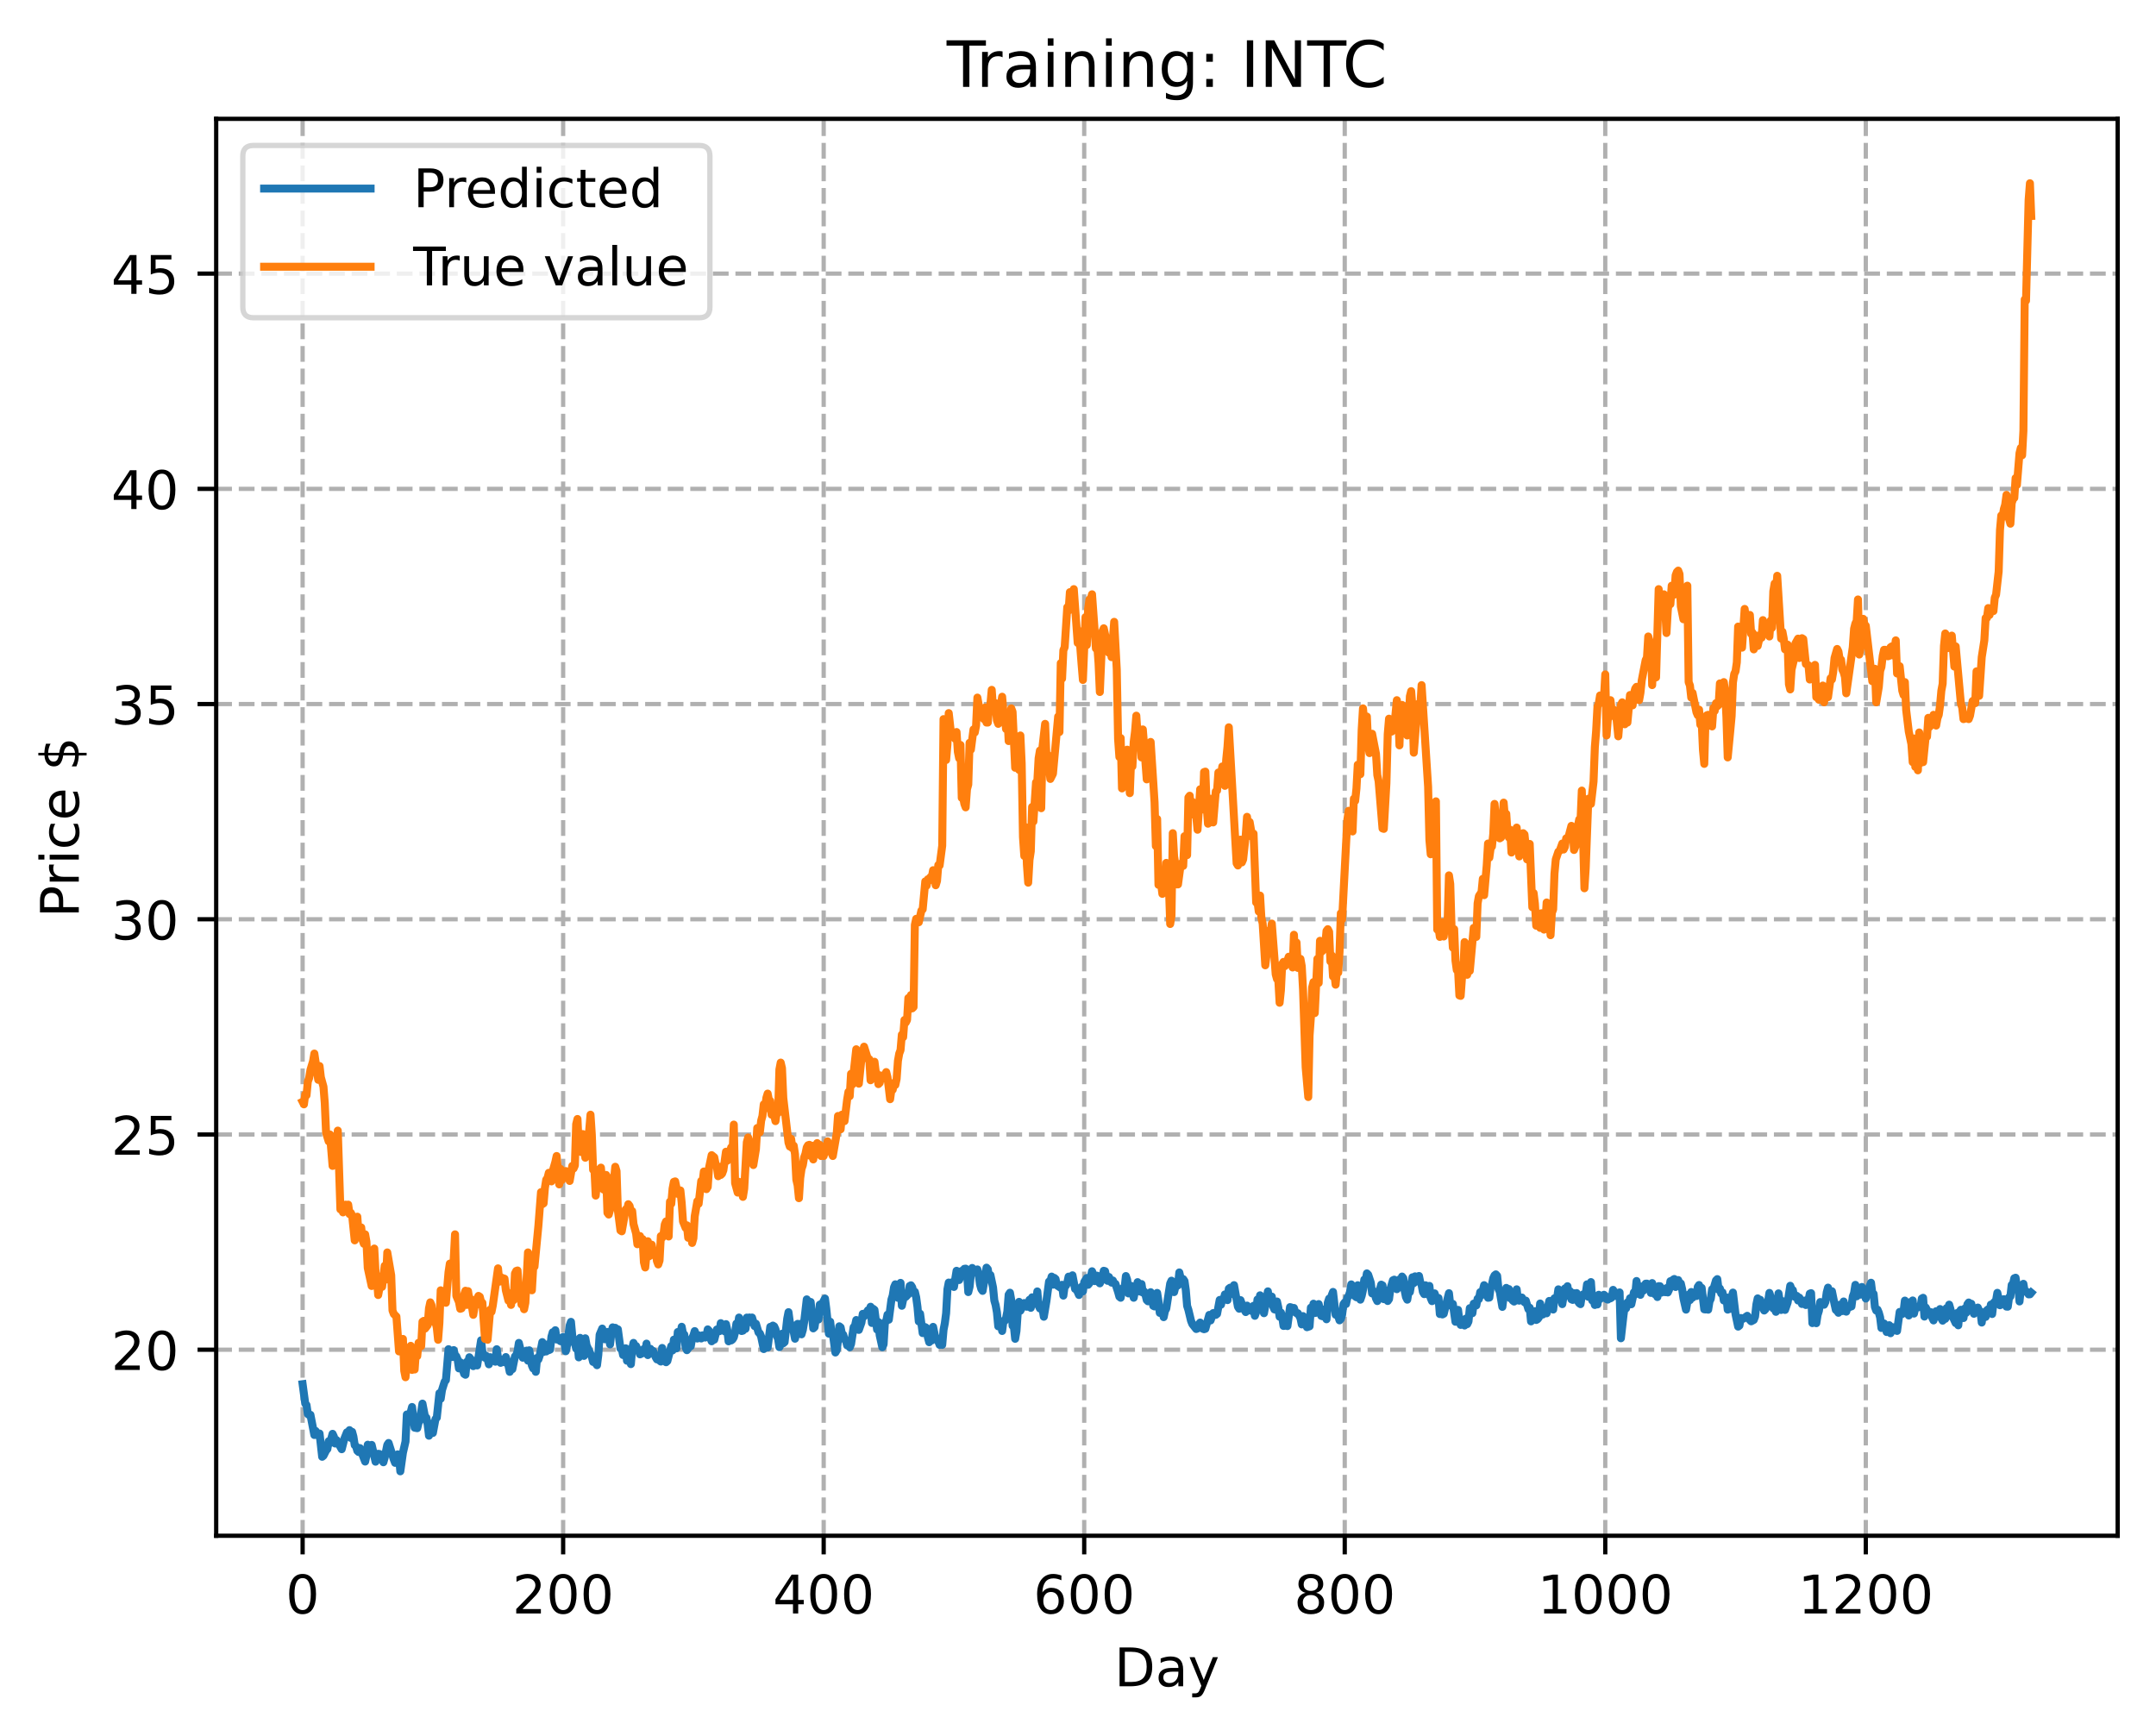 <?xml version="1.0" encoding="utf-8" standalone="no"?>
<!DOCTYPE svg PUBLIC "-//W3C//DTD SVG 1.1//EN"
  "http://www.w3.org/Graphics/SVG/1.1/DTD/svg11.dtd">
<!-- Created with matplotlib (https://matplotlib.org/) -->
<svg height="325.986pt" version="1.1" viewBox="0 0 404.923 325.986" width="404.923pt" xmlns="http://www.w3.org/2000/svg" xmlns:xlink="http://www.w3.org/1999/xlink">
 <defs>
  <style type="text/css">
*{stroke-linecap:butt;stroke-linejoin:round;}
  </style>
 </defs>
 <g id="figure_1">
  <g id="patch_1">
   <path d="M 0 325.986 
L 404.923 325.986 
L 404.923 0 
L 0 0 
z
" style="fill:#ffffff;"/>
  </g>
  <g id="axes_1">
   <g id="patch_2">
    <path d="M 40.603 288.43 
L 397.723 288.43 
L 397.723 22.318 
L 40.603 22.318 
z
" style="fill:#ffffff;"/>
   </g>
   <g id="matplotlib.axis_1">
    <g id="xtick_1">
     <g id="line2d_1">
      <path clip-path="url(#pa982dae2d3)" d="M 56.836 288.43 
L 56.836 22.318 
" style="fill:none;stroke:#b0b0b0;stroke-dasharray:2.96,1.28;stroke-dashoffset:0;stroke-width:0.8;"/>
     </g>
     <g id="line2d_2">
      <defs>
       <path d="M 0 0 
L 0 3.5 
" id="m607adc9d99" style="stroke:#000000;stroke-width:0.8;"/>
      </defs>
      <g>
       <use style="stroke:#000000;stroke-width:0.8;" x="56.836" xlink:href="#m607adc9d99" y="288.43"/>
      </g>
     </g>
     <g id="text_1">
      <!-- 0 -->
      <defs>
       <path d="M 31.781 66.406 
Q 24.172 66.406 20.328 58.906 
Q 16.5 51.422 16.5 36.375 
Q 16.5 21.391 20.328 13.891 
Q 24.172 6.391 31.781 6.391 
Q 39.453 6.391 43.281 13.891 
Q 47.125 21.391 47.125 36.375 
Q 47.125 51.422 43.281 58.906 
Q 39.453 66.406 31.781 66.406 
z
M 31.781 74.219 
Q 44.047 74.219 50.516 64.516 
Q 56.984 54.828 56.984 36.375 
Q 56.984 17.969 50.516 8.266 
Q 44.047 -1.422 31.781 -1.422 
Q 19.531 -1.422 13.062 8.266 
Q 6.594 17.969 6.594 36.375 
Q 6.594 54.828 13.062 64.516 
Q 19.531 74.219 31.781 74.219 
z
" id="DejaVuSans-48"/>
      </defs>
      <g transform="translate(53.655 303.029)scale(0.1 -0.1)">
       <use xlink:href="#DejaVuSans-48"/>
      </g>
     </g>
    </g>
    <g id="xtick_2">
     <g id="line2d_3">
      <path clip-path="url(#pa982dae2d3)" d="M 105.766 288.43 
L 105.766 22.318 
" style="fill:none;stroke:#b0b0b0;stroke-dasharray:2.96,1.28;stroke-dashoffset:0;stroke-width:0.8;"/>
     </g>
     <g id="line2d_4">
      <g>
       <use style="stroke:#000000;stroke-width:0.8;" x="105.766" xlink:href="#m607adc9d99" y="288.43"/>
      </g>
     </g>
     <g id="text_2">
      <!-- 200 -->
      <defs>
       <path d="M 19.188 8.297 
L 53.609 8.297 
L 53.609 0 
L 7.328 0 
L 7.328 8.297 
Q 12.938 14.109 22.625 23.891 
Q 32.328 33.688 34.812 36.531 
Q 39.547 41.844 41.422 45.531 
Q 43.312 49.219 43.312 52.781 
Q 43.312 58.594 39.234 62.25 
Q 35.156 65.922 28.609 65.922 
Q 23.969 65.922 18.812 64.312 
Q 13.672 62.703 7.812 59.422 
L 7.812 69.391 
Q 13.766 71.781 18.938 73 
Q 24.125 74.219 28.422 74.219 
Q 39.75 74.219 46.484 68.547 
Q 53.219 62.891 53.219 53.422 
Q 53.219 48.922 51.531 44.891 
Q 49.859 40.875 45.406 35.406 
Q 44.188 33.984 37.641 27.219 
Q 31.109 20.453 19.188 8.297 
z
" id="DejaVuSans-50"/>
      </defs>
      <g transform="translate(96.223 303.029)scale(0.1 -0.1)">
       <use xlink:href="#DejaVuSans-50"/>
       <use x="63.623" xlink:href="#DejaVuSans-48"/>
       <use x="127.246" xlink:href="#DejaVuSans-48"/>
      </g>
     </g>
    </g>
    <g id="xtick_3">
     <g id="line2d_5">
      <path clip-path="url(#pa982dae2d3)" d="M 154.697 288.43 
L 154.697 22.318 
" style="fill:none;stroke:#b0b0b0;stroke-dasharray:2.96,1.28;stroke-dashoffset:0;stroke-width:0.8;"/>
     </g>
     <g id="line2d_6">
      <g>
       <use style="stroke:#000000;stroke-width:0.8;" x="154.697" xlink:href="#m607adc9d99" y="288.43"/>
      </g>
     </g>
     <g id="text_3">
      <!-- 400 -->
      <defs>
       <path d="M 37.797 64.312 
L 12.891 25.391 
L 37.797 25.391 
z
M 35.203 72.906 
L 47.609 72.906 
L 47.609 25.391 
L 58.016 25.391 
L 58.016 17.188 
L 47.609 17.188 
L 47.609 0 
L 37.797 0 
L 37.797 17.188 
L 4.891 17.188 
L 4.891 26.703 
z
" id="DejaVuSans-52"/>
      </defs>
      <g transform="translate(145.153 303.029)scale(0.1 -0.1)">
       <use xlink:href="#DejaVuSans-52"/>
       <use x="63.623" xlink:href="#DejaVuSans-48"/>
       <use x="127.246" xlink:href="#DejaVuSans-48"/>
      </g>
     </g>
    </g>
    <g id="xtick_4">
     <g id="line2d_7">
      <path clip-path="url(#pa982dae2d3)" d="M 203.628 288.43 
L 203.628 22.318 
" style="fill:none;stroke:#b0b0b0;stroke-dasharray:2.96,1.28;stroke-dashoffset:0;stroke-width:0.8;"/>
     </g>
     <g id="line2d_8">
      <g>
       <use style="stroke:#000000;stroke-width:0.8;" x="203.628" xlink:href="#m607adc9d99" y="288.43"/>
      </g>
     </g>
     <g id="text_4">
      <!-- 600 -->
      <defs>
       <path d="M 33.016 40.375 
Q 26.375 40.375 22.484 35.828 
Q 18.609 31.297 18.609 23.391 
Q 18.609 15.531 22.484 10.953 
Q 26.375 6.391 33.016 6.391 
Q 39.656 6.391 43.531 10.953 
Q 47.406 15.531 47.406 23.391 
Q 47.406 31.297 43.531 35.828 
Q 39.656 40.375 33.016 40.375 
z
M 52.594 71.297 
L 52.594 62.312 
Q 48.875 64.062 45.094 64.984 
Q 41.312 65.922 37.594 65.922 
Q 27.828 65.922 22.672 59.328 
Q 17.531 52.734 16.797 39.406 
Q 19.672 43.656 24.016 45.922 
Q 28.375 48.188 33.594 48.188 
Q 44.578 48.188 50.953 41.516 
Q 57.328 34.859 57.328 23.391 
Q 57.328 12.156 50.688 5.359 
Q 44.047 -1.422 33.016 -1.422 
Q 20.359 -1.422 13.672 8.266 
Q 6.984 17.969 6.984 36.375 
Q 6.984 53.656 15.188 63.938 
Q 23.391 74.219 37.203 74.219 
Q 40.922 74.219 44.703 73.484 
Q 48.484 72.75 52.594 71.297 
z
" id="DejaVuSans-54"/>
      </defs>
      <g transform="translate(194.084 303.029)scale(0.1 -0.1)">
       <use xlink:href="#DejaVuSans-54"/>
       <use x="63.623" xlink:href="#DejaVuSans-48"/>
       <use x="127.246" xlink:href="#DejaVuSans-48"/>
      </g>
     </g>
    </g>
    <g id="xtick_5">
     <g id="line2d_9">
      <path clip-path="url(#pa982dae2d3)" d="M 252.558 288.43 
L 252.558 22.318 
" style="fill:none;stroke:#b0b0b0;stroke-dasharray:2.96,1.28;stroke-dashoffset:0;stroke-width:0.8;"/>
     </g>
     <g id="line2d_10">
      <g>
       <use style="stroke:#000000;stroke-width:0.8;" x="252.558" xlink:href="#m607adc9d99" y="288.43"/>
      </g>
     </g>
     <g id="text_5">
      <!-- 800 -->
      <defs>
       <path d="M 31.781 34.625 
Q 24.75 34.625 20.719 30.859 
Q 16.703 27.094 16.703 20.516 
Q 16.703 13.922 20.719 10.156 
Q 24.75 6.391 31.781 6.391 
Q 38.812 6.391 42.859 10.172 
Q 46.922 13.969 46.922 20.516 
Q 46.922 27.094 42.891 30.859 
Q 38.875 34.625 31.781 34.625 
z
M 21.922 38.812 
Q 15.578 40.375 12.031 44.719 
Q 8.5 49.078 8.5 55.328 
Q 8.5 64.062 14.719 69.141 
Q 20.953 74.219 31.781 74.219 
Q 42.672 74.219 48.875 69.141 
Q 55.078 64.062 55.078 55.328 
Q 55.078 49.078 51.531 44.719 
Q 48 40.375 41.703 38.812 
Q 48.828 37.156 52.797 32.312 
Q 56.781 27.484 56.781 20.516 
Q 56.781 9.906 50.312 4.234 
Q 43.844 -1.422 31.781 -1.422 
Q 19.734 -1.422 13.25 4.234 
Q 6.781 9.906 6.781 20.516 
Q 6.781 27.484 10.781 32.312 
Q 14.797 37.156 21.922 38.812 
z
M 18.312 54.391 
Q 18.312 48.734 21.844 45.562 
Q 25.391 42.391 31.781 42.391 
Q 38.141 42.391 41.719 45.562 
Q 45.312 48.734 45.312 54.391 
Q 45.312 60.062 41.719 63.234 
Q 38.141 66.406 31.781 66.406 
Q 25.391 66.406 21.844 63.234 
Q 18.312 60.062 18.312 54.391 
z
" id="DejaVuSans-56"/>
      </defs>
      <g transform="translate(243.015 303.029)scale(0.1 -0.1)">
       <use xlink:href="#DejaVuSans-56"/>
       <use x="63.623" xlink:href="#DejaVuSans-48"/>
       <use x="127.246" xlink:href="#DejaVuSans-48"/>
      </g>
     </g>
    </g>
    <g id="xtick_6">
     <g id="line2d_11">
      <path clip-path="url(#pa982dae2d3)" d="M 301.489 288.43 
L 301.489 22.318 
" style="fill:none;stroke:#b0b0b0;stroke-dasharray:2.96,1.28;stroke-dashoffset:0;stroke-width:0.8;"/>
     </g>
     <g id="line2d_12">
      <g>
       <use style="stroke:#000000;stroke-width:0.8;" x="301.489" xlink:href="#m607adc9d99" y="288.43"/>
      </g>
     </g>
     <g id="text_6">
      <!-- 1000 -->
      <defs>
       <path d="M 12.406 8.297 
L 28.516 8.297 
L 28.516 63.922 
L 10.984 60.406 
L 10.984 69.391 
L 28.422 72.906 
L 38.281 72.906 
L 38.281 8.297 
L 54.391 8.297 
L 54.391 0 
L 12.406 0 
z
" id="DejaVuSans-49"/>
      </defs>
      <g transform="translate(288.764 303.029)scale(0.1 -0.1)">
       <use xlink:href="#DejaVuSans-49"/>
       <use x="63.623" xlink:href="#DejaVuSans-48"/>
       <use x="127.246" xlink:href="#DejaVuSans-48"/>
       <use x="190.869" xlink:href="#DejaVuSans-48"/>
      </g>
     </g>
    </g>
    <g id="xtick_7">
     <g id="line2d_13">
      <path clip-path="url(#pa982dae2d3)" d="M 350.419 288.43 
L 350.419 22.318 
" style="fill:none;stroke:#b0b0b0;stroke-dasharray:2.96,1.28;stroke-dashoffset:0;stroke-width:0.8;"/>
     </g>
     <g id="line2d_14">
      <g>
       <use style="stroke:#000000;stroke-width:0.8;" x="350.419" xlink:href="#m607adc9d99" y="288.43"/>
      </g>
     </g>
     <g id="text_7">
      <!-- 1200 -->
      <g transform="translate(337.694 303.029)scale(0.1 -0.1)">
       <use xlink:href="#DejaVuSans-49"/>
       <use x="63.623" xlink:href="#DejaVuSans-50"/>
       <use x="127.246" xlink:href="#DejaVuSans-48"/>
       <use x="190.869" xlink:href="#DejaVuSans-48"/>
      </g>
     </g>
    </g>
    <g id="text_8">
     <!-- Day -->
     <defs>
      <path d="M 19.672 64.797 
L 19.672 8.109 
L 31.594 8.109 
Q 46.688 8.109 53.688 14.938 
Q 60.688 21.781 60.688 36.531 
Q 60.688 51.172 53.688 57.984 
Q 46.688 64.797 31.594 64.797 
z
M 9.812 72.906 
L 30.078 72.906 
Q 51.266 72.906 61.172 64.094 
Q 71.094 55.281 71.094 36.531 
Q 71.094 17.672 61.125 8.828 
Q 51.172 0 30.078 0 
L 9.812 0 
z
" id="DejaVuSans-68"/>
      <path d="M 34.281 27.484 
Q 23.391 27.484 19.188 25 
Q 14.984 22.516 14.984 16.5 
Q 14.984 11.719 18.141 8.906 
Q 21.297 6.109 26.703 6.109 
Q 34.188 6.109 38.703 11.406 
Q 43.219 16.703 43.219 25.484 
L 43.219 27.484 
z
M 52.203 31.203 
L 52.203 0 
L 43.219 0 
L 43.219 8.297 
Q 40.141 3.328 35.547 0.953 
Q 30.953 -1.422 24.312 -1.422 
Q 15.922 -1.422 10.953 3.297 
Q 6 8.016 6 15.922 
Q 6 25.141 12.172 29.828 
Q 18.359 34.516 30.609 34.516 
L 43.219 34.516 
L 43.219 35.406 
Q 43.219 41.609 39.141 45 
Q 35.062 48.391 27.688 48.391 
Q 23 48.391 18.547 47.266 
Q 14.109 46.141 10.016 43.891 
L 10.016 52.203 
Q 14.938 54.109 19.578 55.047 
Q 24.219 56 28.609 56 
Q 40.484 56 46.344 49.844 
Q 52.203 43.703 52.203 31.203 
z
" id="DejaVuSans-97"/>
      <path d="M 32.172 -5.078 
Q 28.375 -14.844 24.75 -17.812 
Q 21.141 -20.797 15.094 -20.797 
L 7.906 -20.797 
L 7.906 -13.281 
L 13.188 -13.281 
Q 16.891 -13.281 18.938 -11.516 
Q 21 -9.766 23.484 -3.219 
L 25.094 0.875 
L 2.984 54.688 
L 12.5 54.688 
L 29.594 11.922 
L 46.688 54.688 
L 56.203 54.688 
z
" id="DejaVuSans-121"/>
     </defs>
     <g transform="translate(209.29 316.707)scale(0.1 -0.1)">
      <use xlink:href="#DejaVuSans-68"/>
      <use x="77.002" xlink:href="#DejaVuSans-97"/>
      <use x="138.281" xlink:href="#DejaVuSans-121"/>
     </g>
    </g>
   </g>
   <g id="matplotlib.axis_2">
    <g id="ytick_1">
     <g id="line2d_15">
      <path clip-path="url(#pa982dae2d3)" d="M 40.603 253.491 
L 397.723 253.491 
" style="fill:none;stroke:#b0b0b0;stroke-dasharray:2.96,1.28;stroke-dashoffset:0;stroke-width:0.8;"/>
     </g>
     <g id="line2d_16">
      <defs>
       <path d="M 0 0 
L -3.5 0 
" id="m342084edde" style="stroke:#000000;stroke-width:0.8;"/>
      </defs>
      <g>
       <use style="stroke:#000000;stroke-width:0.8;" x="40.603" xlink:href="#m342084edde" y="253.491"/>
      </g>
     </g>
     <g id="text_9">
      <!-- 20 -->
      <g transform="translate(20.878 257.29)scale(0.1 -0.1)">
       <use xlink:href="#DejaVuSans-50"/>
       <use x="63.623" xlink:href="#DejaVuSans-48"/>
      </g>
     </g>
    </g>
    <g id="ytick_2">
     <g id="line2d_17">
      <path clip-path="url(#pa982dae2d3)" d="M 40.603 213.071 
L 397.723 213.071 
" style="fill:none;stroke:#b0b0b0;stroke-dasharray:2.96,1.28;stroke-dashoffset:0;stroke-width:0.8;"/>
     </g>
     <g id="line2d_18">
      <g>
       <use style="stroke:#000000;stroke-width:0.8;" x="40.603" xlink:href="#m342084edde" y="213.071"/>
      </g>
     </g>
     <g id="text_10">
      <!-- 25 -->
      <defs>
       <path d="M 10.797 72.906 
L 49.516 72.906 
L 49.516 64.594 
L 19.828 64.594 
L 19.828 46.734 
Q 21.969 47.469 24.109 47.828 
Q 26.266 48.188 28.422 48.188 
Q 40.625 48.188 47.75 41.5 
Q 54.891 34.812 54.891 23.391 
Q 54.891 11.625 47.562 5.094 
Q 40.234 -1.422 26.906 -1.422 
Q 22.312 -1.422 17.547 -0.641 
Q 12.797 0.141 7.719 1.703 
L 7.719 11.625 
Q 12.109 9.234 16.797 8.062 
Q 21.484 6.891 26.703 6.891 
Q 35.156 6.891 40.078 11.328 
Q 45.016 15.766 45.016 23.391 
Q 45.016 31 40.078 35.438 
Q 35.156 39.891 26.703 39.891 
Q 22.75 39.891 18.812 39.016 
Q 14.891 38.141 10.797 36.281 
z
" id="DejaVuSans-53"/>
      </defs>
      <g transform="translate(20.878 216.87)scale(0.1 -0.1)">
       <use xlink:href="#DejaVuSans-50"/>
       <use x="63.623" xlink:href="#DejaVuSans-53"/>
      </g>
     </g>
    </g>
    <g id="ytick_3">
     <g id="line2d_19">
      <path clip-path="url(#pa982dae2d3)" d="M 40.603 172.651 
L 397.723 172.651 
" style="fill:none;stroke:#b0b0b0;stroke-dasharray:2.96,1.28;stroke-dashoffset:0;stroke-width:0.8;"/>
     </g>
     <g id="line2d_20">
      <g>
       <use style="stroke:#000000;stroke-width:0.8;" x="40.603" xlink:href="#m342084edde" y="172.651"/>
      </g>
     </g>
     <g id="text_11">
      <!-- 30 -->
      <defs>
       <path d="M 40.578 39.312 
Q 47.656 37.797 51.625 33 
Q 55.609 28.219 55.609 21.188 
Q 55.609 10.406 48.188 4.484 
Q 40.766 -1.422 27.094 -1.422 
Q 22.516 -1.422 17.656 -0.516 
Q 12.797 0.391 7.625 2.203 
L 7.625 11.719 
Q 11.719 9.328 16.594 8.109 
Q 21.484 6.891 26.812 6.891 
Q 36.078 6.891 40.938 10.547 
Q 45.797 14.203 45.797 21.188 
Q 45.797 27.641 41.281 31.266 
Q 36.766 34.906 28.719 34.906 
L 20.219 34.906 
L 20.219 43.016 
L 29.109 43.016 
Q 36.375 43.016 40.234 45.922 
Q 44.094 48.828 44.094 54.297 
Q 44.094 59.906 40.109 62.906 
Q 36.141 65.922 28.719 65.922 
Q 24.656 65.922 20.016 65.031 
Q 15.375 64.156 9.812 62.312 
L 9.812 71.094 
Q 15.438 72.656 20.344 73.438 
Q 25.25 74.219 29.594 74.219 
Q 40.828 74.219 47.359 69.109 
Q 53.906 64.016 53.906 55.328 
Q 53.906 49.266 50.438 45.094 
Q 46.969 40.922 40.578 39.312 
z
" id="DejaVuSans-51"/>
      </defs>
      <g transform="translate(20.878 176.45)scale(0.1 -0.1)">
       <use xlink:href="#DejaVuSans-51"/>
       <use x="63.623" xlink:href="#DejaVuSans-48"/>
      </g>
     </g>
    </g>
    <g id="ytick_4">
     <g id="line2d_21">
      <path clip-path="url(#pa982dae2d3)" d="M 40.603 132.231 
L 397.723 132.231 
" style="fill:none;stroke:#b0b0b0;stroke-dasharray:2.96,1.28;stroke-dashoffset:0;stroke-width:0.8;"/>
     </g>
     <g id="line2d_22">
      <g>
       <use style="stroke:#000000;stroke-width:0.8;" x="40.603" xlink:href="#m342084edde" y="132.231"/>
      </g>
     </g>
     <g id="text_12">
      <!-- 35 -->
      <g transform="translate(20.878 136.03)scale(0.1 -0.1)">
       <use xlink:href="#DejaVuSans-51"/>
       <use x="63.623" xlink:href="#DejaVuSans-53"/>
      </g>
     </g>
    </g>
    <g id="ytick_5">
     <g id="line2d_23">
      <path clip-path="url(#pa982dae2d3)" d="M 40.603 91.811 
L 397.723 91.811 
" style="fill:none;stroke:#b0b0b0;stroke-dasharray:2.96,1.28;stroke-dashoffset:0;stroke-width:0.8;"/>
     </g>
     <g id="line2d_24">
      <g>
       <use style="stroke:#000000;stroke-width:0.8;" x="40.603" xlink:href="#m342084edde" y="91.811"/>
      </g>
     </g>
     <g id="text_13">
      <!-- 40 -->
      <g transform="translate(20.878 95.61)scale(0.1 -0.1)">
       <use xlink:href="#DejaVuSans-52"/>
       <use x="63.623" xlink:href="#DejaVuSans-48"/>
      </g>
     </g>
    </g>
    <g id="ytick_6">
     <g id="line2d_25">
      <path clip-path="url(#pa982dae2d3)" d="M 40.603 51.391 
L 397.723 51.391 
" style="fill:none;stroke:#b0b0b0;stroke-dasharray:2.96,1.28;stroke-dashoffset:0;stroke-width:0.8;"/>
     </g>
     <g id="line2d_26">
      <g>
       <use style="stroke:#000000;stroke-width:0.8;" x="40.603" xlink:href="#m342084edde" y="51.391"/>
      </g>
     </g>
     <g id="text_14">
      <!-- 45 -->
      <g transform="translate(20.878 55.19)scale(0.1 -0.1)">
       <use xlink:href="#DejaVuSans-52"/>
       <use x="63.623" xlink:href="#DejaVuSans-53"/>
      </g>
     </g>
    </g>
    <g id="text_15">
     <!-- Price $ -->
     <defs>
      <path d="M 19.672 64.797 
L 19.672 37.406 
L 32.078 37.406 
Q 38.969 37.406 42.719 40.969 
Q 46.484 44.531 46.484 51.125 
Q 46.484 57.672 42.719 61.234 
Q 38.969 64.797 32.078 64.797 
z
M 9.812 72.906 
L 32.078 72.906 
Q 44.344 72.906 50.609 67.359 
Q 56.891 61.812 56.891 51.125 
Q 56.891 40.328 50.609 34.812 
Q 44.344 29.297 32.078 29.297 
L 19.672 29.297 
L 19.672 0 
L 9.812 0 
z
" id="DejaVuSans-80"/>
      <path d="M 41.109 46.297 
Q 39.594 47.172 37.812 47.578 
Q 36.031 48 33.891 48 
Q 26.266 48 22.188 43.047 
Q 18.109 38.094 18.109 28.812 
L 18.109 0 
L 9.078 0 
L 9.078 54.688 
L 18.109 54.688 
L 18.109 46.188 
Q 20.953 51.172 25.484 53.578 
Q 30.031 56 36.531 56 
Q 37.453 56 38.578 55.875 
Q 39.703 55.766 41.062 55.516 
z
" id="DejaVuSans-114"/>
      <path d="M 9.422 54.688 
L 18.406 54.688 
L 18.406 0 
L 9.422 0 
z
M 9.422 75.984 
L 18.406 75.984 
L 18.406 64.594 
L 9.422 64.594 
z
" id="DejaVuSans-105"/>
      <path d="M 48.781 52.594 
L 48.781 44.188 
Q 44.969 46.297 41.141 47.344 
Q 37.312 48.391 33.406 48.391 
Q 24.656 48.391 19.812 42.844 
Q 14.984 37.312 14.984 27.297 
Q 14.984 17.281 19.812 11.734 
Q 24.656 6.203 33.406 6.203 
Q 37.312 6.203 41.141 7.25 
Q 44.969 8.297 48.781 10.406 
L 48.781 2.094 
Q 45.016 0.344 40.984 -0.531 
Q 36.969 -1.422 32.422 -1.422 
Q 20.062 -1.422 12.781 6.344 
Q 5.516 14.109 5.516 27.297 
Q 5.516 40.672 12.859 48.328 
Q 20.219 56 33.016 56 
Q 37.156 56 41.109 55.141 
Q 45.062 54.297 48.781 52.594 
z
" id="DejaVuSans-99"/>
      <path d="M 56.203 29.594 
L 56.203 25.203 
L 14.891 25.203 
Q 15.484 15.922 20.484 11.062 
Q 25.484 6.203 34.422 6.203 
Q 39.594 6.203 44.453 7.469 
Q 49.312 8.734 54.109 11.281 
L 54.109 2.781 
Q 49.266 0.734 44.188 -0.344 
Q 39.109 -1.422 33.891 -1.422 
Q 20.797 -1.422 13.156 6.188 
Q 5.516 13.812 5.516 26.812 
Q 5.516 40.234 12.766 48.109 
Q 20.016 56 32.328 56 
Q 43.359 56 49.781 48.891 
Q 56.203 41.797 56.203 29.594 
z
M 47.219 32.234 
Q 47.125 39.594 43.094 43.984 
Q 39.062 48.391 32.422 48.391 
Q 24.906 48.391 20.391 44.141 
Q 15.875 39.891 15.188 32.172 
z
" id="DejaVuSans-101"/>
      <path id="DejaVuSans-32"/>
      <path d="M 33.797 -14.703 
L 28.906 -14.703 
L 28.859 0 
Q 23.734 0.094 18.609 1.188 
Q 13.484 2.297 8.297 4.5 
L 8.297 13.281 
Q 13.281 10.156 18.375 8.562 
Q 23.484 6.984 28.906 6.938 
L 28.906 29.203 
Q 18.109 30.953 13.203 35.156 
Q 8.297 39.359 8.297 46.688 
Q 8.297 54.641 13.625 59.219 
Q 18.953 63.812 28.906 64.5 
L 28.906 75.984 
L 33.797 75.984 
L 33.797 64.656 
Q 38.328 64.453 42.578 63.688 
Q 46.828 62.938 50.875 61.625 
L 50.875 53.078 
Q 46.828 55.125 42.547 56.25 
Q 38.281 57.375 33.797 57.562 
L 33.797 36.719 
Q 44.875 35.016 50.094 30.609 
Q 55.328 26.219 55.328 18.609 
Q 55.328 10.359 49.781 5.594 
Q 44.234 0.828 33.797 0.094 
z
M 28.906 37.594 
L 28.906 57.625 
Q 23.25 56.984 20.266 54.391 
Q 17.281 51.812 17.281 47.516 
Q 17.281 43.312 20.031 40.969 
Q 22.797 38.625 28.906 37.594 
z
M 33.797 28.219 
L 33.797 7.078 
Q 39.984 7.906 43.141 10.594 
Q 46.297 13.281 46.297 17.672 
Q 46.297 21.969 43.281 24.5 
Q 40.281 27.047 33.797 28.219 
z
" id="DejaVuSans-36"/>
     </defs>
     <g transform="translate(14.798 172.342)rotate(-90)scale(0.1 -0.1)">
      <use xlink:href="#DejaVuSans-80"/>
      <use x="58.553" xlink:href="#DejaVuSans-114"/>
      <use x="99.666" xlink:href="#DejaVuSans-105"/>
      <use x="127.449" xlink:href="#DejaVuSans-99"/>
      <use x="182.43" xlink:href="#DejaVuSans-101"/>
      <use x="243.953" xlink:href="#DejaVuSans-32"/>
      <use x="275.74" xlink:href="#DejaVuSans-36"/>
     </g>
    </g>
   </g>
   <g id="line2d_27">
    <path clip-path="url(#pa982dae2d3)" d="M 56.836 259.967 
L 57.325 263.599 
L 57.57 263.887 
L 57.814 265.579 
L 58.059 265.764 
L 58.304 265.717 
L 59.038 269.511 
L 59.282 268.751 
L 59.772 269.652 
L 60.016 269.234 
L 60.506 273.603 
L 60.75 273.406 
L 61.24 272.424 
L 61.484 272.148 
L 61.729 270.679 
L 61.974 271.045 
L 62.463 269.291 
L 62.708 269.82 
L 62.952 271.11 
L 63.197 270.46 
L 64.175 272.183 
L 64.665 270.235 
L 65.154 269.008 
L 65.399 269.616 
L 65.643 268.599 
L 65.888 270.062 
L 66.133 268.92 
L 66.377 269.823 
L 66.622 271.414 
L 66.867 271.627 
L 67.111 272.481 
L 67.356 272.708 
L 67.601 271.971 
L 68.579 274.5 
L 68.824 273.396 
L 69.069 271.335 
L 69.313 271.916 
L 69.558 272.054 
L 69.802 271.373 
L 70.536 274.526 
L 71.026 273.044 
L 71.27 273.076 
L 72.004 274.63 
L 72.249 273.766 
L 72.738 271.371 
L 72.983 271.012 
L 73.962 274.115 
L 74.206 274.743 
L 74.451 274.156 
L 74.696 273.147 
L 74.94 273.678 
L 75.185 276.334 
L 75.674 272.847 
L 76.163 270.733 
L 76.408 265.658 
L 76.653 266.78 
L 77.142 265.188 
L 77.387 264.251 
L 77.876 268.139 
L 78.365 268.227 
L 78.61 267.208 
L 78.855 266.786 
L 79.344 263.616 
L 79.833 266.161 
L 80.078 266.257 
L 80.323 267.572 
L 80.567 269.646 
L 80.812 267.935 
L 81.056 267.393 
L 81.301 269.129 
L 81.79 266.515 
L 82.035 266.261 
L 82.524 261.658 
L 82.769 262.713 
L 83.014 261.064 
L 83.503 259.501 
L 83.748 259.208 
L 84.237 253.395 
L 84.482 254.651 
L 84.726 254.36 
L 84.971 254.868 
L 85.216 253.567 
L 85.46 254.556 
L 85.705 254.734 
L 85.95 255.329 
L 86.194 257.004 
L 86.439 255.846 
L 86.684 256.868 
L 86.928 257.258 
L 87.173 258.039 
L 87.417 258.196 
L 87.662 255.785 
L 87.907 255.946 
L 88.151 254.909 
L 88.641 255.545 
L 88.885 256.575 
L 89.13 255.882 
L 89.375 255.701 
L 89.619 256.448 
L 90.353 251.733 
L 90.598 253.923 
L 90.843 254.334 
L 91.087 255.005 
L 91.332 254.665 
L 91.577 255.29 
L 91.821 256.237 
L 92.066 254.896 
L 92.555 255.618 
L 92.8 254.966 
L 93.044 255.749 
L 93.289 253.401 
L 93.534 254.993 
L 93.778 255.202 
L 94.023 255.96 
L 94.268 255.707 
L 94.757 255.85 
L 95.002 254.872 
L 95.491 256.436 
L 95.736 257.652 
L 95.98 256.136 
L 96.225 257.149 
L 96.714 254.759 
L 96.959 254.514 
L 97.204 253.8 
L 97.448 252.215 
L 97.938 254.196 
L 98.182 254.998 
L 98.672 254.025 
L 98.916 253.662 
L 99.161 255.552 
L 99.405 253.608 
L 99.895 256.461 
L 100.139 257.01 
L 100.384 256.277 
L 100.629 257.645 
L 100.873 255.031 
L 101.118 255.323 
L 101.363 254.587 
L 101.852 252.064 
L 102.097 253.915 
L 102.341 253.093 
L 102.586 253.82 
L 102.831 252.501 
L 103.075 253.582 
L 103.32 253.465 
L 103.565 251.061 
L 103.809 250.214 
L 104.054 250.691 
L 104.299 249.833 
L 104.543 251.575 
L 104.788 251.207 
L 105.032 251.709 
L 105.277 251.9 
L 105.522 251.836 
L 105.766 251.089 
L 106.011 252.12 
L 106.256 253.778 
L 106.5 252.651 
L 106.99 248.944 
L 107.234 248.26 
L 107.479 250.863 
L 107.724 252.124 
L 107.968 252.226 
L 108.213 253.297 
L 108.458 252.088 
L 108.702 254.931 
L 108.947 251.268 
L 109.192 253.217 
L 109.436 253.679 
L 109.681 254.657 
L 109.926 251.348 
L 110.17 252.682 
L 111.149 254.826 
L 111.393 255.787 
L 111.638 255.691 
L 112.127 256.404 
L 112.372 254.441 
L 112.617 250.675 
L 113.106 249.525 
L 113.351 251.285 
L 113.595 251.532 
L 113.84 250.548 
L 114.085 250.158 
L 114.329 251.03 
L 114.574 252.497 
L 114.819 250.32 
L 115.063 249.295 
L 115.308 249.784 
L 115.553 249.381 
L 115.797 249.714 
L 116.042 249.656 
L 116.531 253.276 
L 116.776 253.322 
L 117.02 254.494 
L 117.265 254.381 
L 117.51 253.224 
L 117.754 255.565 
L 117.999 254.229 
L 118.488 256.198 
L 118.733 253.278 
L 118.978 252.213 
L 119.222 252.804 
L 119.467 252.798 
L 119.712 253.36 
L 119.956 253.545 
L 120.201 254.368 
L 120.69 254.141 
L 120.935 253.348 
L 121.18 254.072 
L 121.424 252.35 
L 121.669 254.504 
L 121.914 253.392 
L 122.158 253.333 
L 122.403 253.987 
L 122.648 253.715 
L 123.137 254.886 
L 123.381 255.31 
L 123.626 254.998 
L 123.871 255.525 
L 124.115 255.715 
L 124.36 253.165 
L 124.605 254.514 
L 125.094 255.843 
L 125.339 255.618 
L 126.073 252.808 
L 126.317 253.625 
L 126.562 251.599 
L 126.807 252.243 
L 127.051 253.239 
L 127.296 250.166 
L 127.785 250.778 
L 128.03 249.184 
L 128.275 250.479 
L 128.519 250.648 
L 128.764 253.078 
L 129.008 253.582 
L 129.253 253.24 
L 129.498 252.006 
L 129.742 252.824 
L 129.987 251.3 
L 130.232 250.822 
L 130.476 249.999 
L 130.966 251.393 
L 131.21 250.79 
L 131.7 251.38 
L 131.944 250.795 
L 132.434 251.211 
L 132.678 250.85 
L 132.923 249.676 
L 133.168 249.947 
L 133.412 251.346 
L 133.657 251.914 
L 133.902 250.887 
L 134.146 251.61 
L 134.636 249.695 
L 134.88 249.739 
L 135.125 250.01 
L 135.369 248.506 
L 135.614 249.64 
L 135.859 249.008 
L 136.103 250.041 
L 136.348 248.687 
L 136.593 249.786 
L 136.837 251.92 
L 137.082 250.561 
L 137.327 251.751 
L 137.571 251.568 
L 137.816 251.163 
L 138.061 250.196 
L 138.305 248.59 
L 138.55 249.138 
L 138.795 247.453 
L 139.039 249.35 
L 139.284 249.983 
L 139.529 249.916 
L 139.773 248.59 
L 140.018 249.572 
L 140.263 247.462 
L 140.507 247.95 
L 140.752 247.44 
L 140.996 248.326 
L 141.241 247.449 
L 141.73 249.066 
L 141.975 248.619 
L 142.464 250.252 
L 142.709 250.434 
L 142.954 251.047 
L 143.443 253.37 
L 143.688 252.896 
L 143.932 252.043 
L 144.177 253.091 
L 144.666 249.197 
L 144.911 249.953 
L 145.156 248.964 
L 145.4 249.113 
L 145.645 249.656 
L 145.89 250.893 
L 146.134 251.472 
L 146.379 253.018 
L 146.624 252.524 
L 146.868 250.498 
L 147.113 252.281 
L 147.357 252.071 
L 147.847 247.675 
L 148.091 246.441 
L 148.336 248.285 
L 149.07 250.151 
L 149.315 251.432 
L 149.804 248.639 
L 150.049 250.555 
L 150.293 248.647 
L 150.538 250.604 
L 150.783 249.765 
L 151.027 248.284 
L 151.517 244.038 
L 151.761 244.46 
L 152.006 245.342 
L 152.251 244.525 
L 152.74 249.489 
L 152.984 249.262 
L 153.229 247.582 
L 153.718 247.824 
L 153.963 245.028 
L 154.452 244.811 
L 154.942 243.885 
L 155.186 245.805 
L 155.676 250.486 
L 155.92 248.235 
L 156.165 250.273 
L 156.41 250.497 
L 156.899 254.018 
L 157.144 253.592 
L 157.388 251.814 
L 157.633 249.096 
L 157.878 249.295 
L 158.122 250.496 
L 158.367 250.674 
L 158.612 251.545 
L 158.856 251.709 
L 159.101 252.686 
L 159.345 252.295 
L 159.59 253.038 
L 159.835 252.442 
L 160.324 249.259 
L 160.569 249.014 
L 160.813 247.918 
L 161.058 249.698 
L 161.303 249.771 
L 161.792 248.389 
L 162.037 246.757 
L 162.281 247.245 
L 163.015 246.078 
L 163.26 246.757 
L 163.505 245.423 
L 163.749 248.474 
L 163.994 245.812 
L 164.239 246.013 
L 164.728 249.709 
L 164.972 248.294 
L 165.217 250.78 
L 165.706 253.025 
L 165.951 252.495 
L 166.196 248.331 
L 166.44 248.125 
L 166.685 246.908 
L 166.93 247.859 
L 167.419 244.091 
L 167.664 243.309 
L 167.908 241.763 
L 168.153 241.209 
L 168.642 243.752 
L 168.887 243.223 
L 169.132 240.937 
L 169.376 245.243 
L 169.866 242.972 
L 170.11 243.568 
L 170.6 243.051 
L 170.844 241.528 
L 171.089 241.396 
L 171.333 241.772 
L 171.578 242.878 
L 171.823 242.617 
L 172.067 243.639 
L 172.312 245.439 
L 172.557 248.181 
L 172.801 246.732 
L 173.291 250.374 
L 173.535 249.192 
L 173.78 249.256 
L 174.025 249.439 
L 174.269 251.174 
L 174.514 252.084 
L 174.759 250.38 
L 175.003 251.747 
L 175.248 249.203 
L 175.737 251.562 
L 175.982 251.334 
L 176.471 252.584 
L 176.716 252.152 
L 176.96 252.583 
L 177.205 249.769 
L 177.45 248.521 
L 177.694 246.644 
L 177.939 242.15 
L 178.184 240.88 
L 178.428 241.578 
L 178.673 241.346 
L 178.918 240.788 
L 179.162 241.707 
L 179.652 238.671 
L 179.896 240.044 
L 180.141 240.407 
L 180.386 239.771 
L 180.63 238.689 
L 180.875 238.645 
L 181.12 238.302 
L 181.364 238.268 
L 181.609 238.796 
L 181.854 242.671 
L 182.098 241.675 
L 182.343 239.341 
L 182.588 238.14 
L 182.832 238.512 
L 183.077 238.469 
L 183.321 239.029 
L 183.566 238.417 
L 183.811 239.428 
L 184.055 241.215 
L 184.3 242.103 
L 184.545 242.445 
L 185.279 238.086 
L 185.523 238.376 
L 185.768 240.061 
L 186.013 239.466 
L 186.502 241.793 
L 186.747 244.252 
L 186.991 245.107 
L 187.236 246.482 
L 187.481 249.103 
L 187.97 248.381 
L 188.215 249.976 
L 188.459 248.086 
L 188.704 248.074 
L 188.948 247.543 
L 189.193 246.307 
L 189.438 243.156 
L 189.682 242.788 
L 189.927 244.174 
L 190.172 249.002 
L 190.416 249.124 
L 190.661 251.447 
L 190.906 249.991 
L 191.15 246.396 
L 191.395 244.504 
L 191.64 246.171 
L 192.374 244.729 
L 192.863 245.426 
L 193.108 244.926 
L 193.352 244.12 
L 193.597 245.629 
L 193.842 243.652 
L 194.086 243.697 
L 194.331 244.842 
L 194.575 244.863 
L 194.82 242.545 
L 195.065 245.22 
L 195.309 245.754 
L 195.554 245.128 
L 195.799 245.792 
L 196.043 247.3 
L 196.533 244.359 
L 197.022 240.691 
L 197.267 240.646 
L 197.511 239.759 
L 197.756 241.279 
L 198.001 240.001 
L 198.245 240.213 
L 198.49 241.391 
L 199.224 241.881 
L 199.469 241.301 
L 199.713 243.334 
L 199.958 241.531 
L 200.203 241.452 
L 200.447 240.922 
L 200.692 239.769 
L 200.936 239.902 
L 201.181 240.827 
L 201.426 239.519 
L 201.915 242.076 
L 202.16 242.08 
L 202.649 243.216 
L 203.138 241.681 
L 203.383 242.545 
L 203.628 240.795 
L 204.117 240.025 
L 204.362 241.304 
L 204.606 241.008 
L 205.096 238.761 
L 205.34 239.338 
L 205.585 240.609 
L 205.83 240.468 
L 206.074 239.59 
L 206.319 240.777 
L 206.563 241.03 
L 207.053 240.044 
L 207.297 238.668 
L 207.542 238.74 
L 207.787 239.951 
L 208.031 240.56 
L 208.276 239.835 
L 208.765 240.894 
L 209.01 240.497 
L 209.255 241.051 
L 209.499 241.131 
L 209.989 242.646 
L 210.233 243.533 
L 210.478 243.737 
L 210.723 242.218 
L 210.967 241.874 
L 211.212 241.931 
L 211.457 239.657 
L 211.701 240.368 
L 211.946 242.926 
L 212.435 241.497 
L 212.924 243.736 
L 213.169 242.448 
L 213.414 241.891 
L 213.658 240.803 
L 214.148 242.582 
L 214.392 241.163 
L 214.637 242.771 
L 214.882 242.556 
L 215.126 243.138 
L 215.371 244.164 
L 215.616 244.402 
L 215.86 243.985 
L 216.105 242.69 
L 216.35 243.578 
L 216.594 245.251 
L 216.839 245.367 
L 217.084 244.409 
L 217.328 242.827 
L 217.573 244.35 
L 217.818 246.58 
L 218.062 245.69 
L 218.307 245.983 
L 218.551 247.377 
L 218.796 246.219 
L 219.041 245.778 
L 219.775 241.062 
L 220.019 240.532 
L 220.509 242.674 
L 220.998 240.682 
L 221.243 241.413 
L 221.487 238.979 
L 221.977 241.054 
L 222.221 240.234 
L 222.466 240.601 
L 222.711 242.307 
L 222.955 245.26 
L 223.2 246.021 
L 223.689 248.068 
L 223.934 248.677 
L 224.668 249.603 
L 224.912 249.51 
L 225.157 248.692 
L 225.402 248.395 
L 225.646 248.847 
L 225.891 249.549 
L 226.136 249.644 
L 226.38 249.569 
L 227.114 246.958 
L 227.359 248.001 
L 227.848 246.616 
L 228.093 246.652 
L 228.338 246.955 
L 228.582 246.76 
L 229.072 244.145 
L 229.316 245.043 
L 229.561 243.987 
L 229.806 244.154 
L 230.05 243.105 
L 230.295 243.455 
L 230.539 244.181 
L 230.784 242.035 
L 231.029 241.843 
L 231.273 243.036 
L 231.518 242.488 
L 231.763 241.367 
L 232.497 245.428 
L 232.741 245.797 
L 232.986 244.184 
L 233.475 245.597 
L 233.965 246.424 
L 234.209 245.21 
L 234.454 245.587 
L 234.699 245.627 
L 234.943 246.166 
L 235.188 246.256 
L 235.433 245.243 
L 235.677 247.125 
L 235.922 246.427 
L 236.167 244.062 
L 236.411 245.398 
L 236.656 243.275 
L 236.9 244.843 
L 237.145 245.049 
L 237.39 246.637 
L 238.124 242.534 
L 238.368 244.441 
L 238.613 244.571 
L 238.858 243.513 
L 239.102 245.349 
L 239.347 245.924 
L 239.592 245.979 
L 239.836 244.439 
L 240.081 245.552 
L 240.326 247.304 
L 240.57 246.512 
L 240.815 247.328 
L 241.06 249.031 
L 241.304 248.999 
L 241.549 248.507 
L 241.794 249.054 
L 242.283 245.493 
L 242.527 245.562 
L 242.772 246.277 
L 243.017 245.654 
L 243.261 246.458 
L 243.506 246.636 
L 243.751 246.639 
L 244.24 247.567 
L 244.485 248.742 
L 244.729 247.181 
L 245.219 248.508 
L 245.463 249.266 
L 245.953 249.097 
L 246.197 245.594 
L 246.442 246.561 
L 246.687 244.852 
L 246.931 246.608 
L 247.176 246.555 
L 247.665 244.923 
L 248.155 247.136 
L 248.399 247.216 
L 248.644 245.965 
L 248.888 247.267 
L 249.133 247.777 
L 249.378 244.647 
L 249.622 243.898 
L 249.867 244.715 
L 250.112 243.266 
L 250.356 242.64 
L 250.846 246.926 
L 251.09 246.884 
L 251.335 247.247 
L 251.58 247.979 
L 251.824 247.725 
L 252.069 246.907 
L 252.314 244.95 
L 252.558 244.612 
L 252.803 244.916 
L 253.048 243.706 
L 253.292 243.424 
L 253.537 242.684 
L 253.782 241.224 
L 254.026 241.753 
L 254.271 241.916 
L 254.515 243.468 
L 254.76 243.645 
L 255.005 241.385 
L 255.494 244.095 
L 255.739 243.38 
L 255.983 242.278 
L 256.228 240.329 
L 256.473 240.59 
L 256.717 239.161 
L 256.962 239.413 
L 257.451 240.897 
L 257.696 242.922 
L 257.941 242.471 
L 258.185 242.943 
L 258.43 243.873 
L 258.675 244.36 
L 258.919 243.937 
L 259.164 242.156 
L 259.409 241.274 
L 259.653 241.41 
L 259.898 244 
L 260.143 243.938 
L 260.387 242.401 
L 260.632 244.344 
L 260.876 243.986 
L 261.121 242.135 
L 261.61 240.454 
L 261.855 240.336 
L 262.344 242.126 
L 262.589 241.839 
L 262.834 240.3 
L 263.078 240.793 
L 263.323 239.754 
L 263.568 240.065 
L 263.812 242.403 
L 264.057 243.602 
L 264.302 244.097 
L 264.546 242.58 
L 264.791 242.663 
L 265.28 239.894 
L 265.525 240.984 
L 265.77 239.716 
L 266.014 240.483 
L 266.503 239.648 
L 266.748 240.846 
L 266.993 241.312 
L 267.237 242.647 
L 267.482 243.059 
L 267.727 241.391 
L 268.216 243.141 
L 268.461 241.51 
L 268.705 243.805 
L 268.95 244.372 
L 269.439 242.912 
L 269.929 244.369 
L 270.173 243.786 
L 270.418 246.795 
L 270.663 245.692 
L 270.907 246.867 
L 271.152 246.742 
L 272.131 242.875 
L 272.375 245.089 
L 272.62 245.287 
L 272.864 244.893 
L 273.354 248.248 
L 273.843 246.012 
L 274.088 248.059 
L 274.332 248.832 
L 274.577 248.103 
L 275.066 248.949 
L 275.311 247.652 
L 275.556 248.691 
L 275.8 248.194 
L 276.045 245.689 
L 276.29 245.747 
L 276.534 246.638 
L 276.779 244.837 
L 277.268 245.177 
L 277.513 243.916 
L 277.758 243.989 
L 278.002 242.682 
L 278.247 243.268 
L 278.736 241.372 
L 278.981 241.819 
L 279.225 241.847 
L 279.47 243.743 
L 279.715 243.703 
L 279.959 241.759 
L 280.204 241.247 
L 280.449 240.059 
L 280.693 239.542 
L 280.938 239.344 
L 281.183 239.62 
L 281.427 242.071 
L 281.672 242.58 
L 282.161 245.451 
L 282.406 243.554 
L 282.651 243.202 
L 282.895 241.883 
L 283.14 243.047 
L 283.385 242.103 
L 283.629 243.82 
L 283.874 242.793 
L 284.118 244.265 
L 284.363 244.451 
L 284.852 242.151 
L 285.097 244.227 
L 285.342 244.277 
L 285.831 243.692 
L 286.32 244.582 
L 286.565 244.273 
L 287.054 245.878 
L 287.299 245.607 
L 287.544 248.172 
L 287.788 247.245 
L 288.033 247.51 
L 288.278 246.256 
L 288.522 247.911 
L 288.767 247.773 
L 289.012 247.458 
L 289.256 244.815 
L 289.746 246.888 
L 289.99 245.847 
L 290.235 246.433 
L 290.479 246.658 
L 290.969 244.33 
L 291.213 244.368 
L 291.458 244.773 
L 291.703 245.95 
L 291.947 243.835 
L 292.192 243.893 
L 292.437 243.802 
L 292.681 242.154 
L 293.171 243.788 
L 293.415 244.934 
L 293.905 241.998 
L 294.149 241.986 
L 294.394 241.568 
L 294.639 243.39 
L 294.883 242.511 
L 295.128 244.035 
L 295.373 244.14 
L 295.617 242.886 
L 295.862 243.955 
L 296.106 242.856 
L 296.351 244.4 
L 296.596 244.77 
L 296.84 244.935 
L 297.085 243.365 
L 297.33 243.107 
L 297.819 242.956 
L 298.064 241.214 
L 298.308 243.56 
L 298.798 240.791 
L 299.042 244.243 
L 299.287 244.138 
L 299.532 245.095 
L 299.776 244.616 
L 300.021 244.99 
L 300.266 243.176 
L 300.51 243.98 
L 300.755 243.523 
L 301 243.697 
L 301.244 243.176 
L 301.489 243.376 
L 301.734 243.988 
L 301.978 244.081 
L 302.223 243.719 
L 302.467 243.846 
L 302.712 243.679 
L 302.957 242.256 
L 303.201 242.701 
L 303.446 242.881 
L 303.691 242.811 
L 303.935 243.601 
L 304.18 242.729 
L 304.425 251.343 
L 304.914 247.009 
L 305.159 245.234 
L 305.403 245.724 
L 305.648 244.612 
L 305.893 245.041 
L 306.137 243.828 
L 306.382 244.955 
L 306.871 242.719 
L 307.116 243.106 
L 307.361 240.589 
L 307.605 242.212 
L 308.094 243.192 
L 308.339 241.612 
L 308.584 242.448 
L 308.828 242.061 
L 309.073 241.094 
L 309.318 241.082 
L 309.562 241.282 
L 310.052 242.823 
L 310.296 240.979 
L 310.541 242.406 
L 310.786 243.061 
L 311.03 242.008 
L 311.275 243.6 
L 311.52 241.554 
L 311.764 241.567 
L 312.009 242.78 
L 312.254 242.06 
L 312.743 242.694 
L 312.988 241.927 
L 313.232 242.739 
L 313.477 242.206 
L 313.722 240.617 
L 313.966 240.684 
L 314.211 240.353 
L 314.455 240.213 
L 314.7 241.713 
L 314.945 240.778 
L 315.189 240.415 
L 315.434 241.004 
L 315.679 241.054 
L 315.923 242.101 
L 316.168 243.823 
L 316.657 245.965 
L 317.147 243.153 
L 317.391 244.18 
L 317.636 242.656 
L 317.881 243.724 
L 318.37 242.781 
L 318.615 243.411 
L 318.859 241.696 
L 319.104 241.342 
L 319.349 242.693 
L 319.593 241.875 
L 320.082 245.905 
L 320.327 245.937 
L 320.572 245.779 
L 320.816 245.975 
L 321.061 244.439 
L 321.306 243.929 
L 321.55 242.147 
L 321.795 242.129 
L 322.284 240.48 
L 322.529 240.235 
L 322.774 242.228 
L 323.018 242 
L 323.263 242.936 
L 323.508 242.731 
L 323.752 244.25 
L 324.242 243.669 
L 324.486 245.967 
L 324.731 243.944 
L 324.976 245.822 
L 325.22 243.566 
L 325.465 242.762 
L 325.954 246.841 
L 326.443 249.155 
L 326.688 248.959 
L 326.933 247.536 
L 327.422 247.671 
L 328.156 247.126 
L 328.645 247.914 
L 328.89 248.159 
L 329.379 247.898 
L 329.624 247.264 
L 329.869 244.997 
L 330.113 243.853 
L 330.358 244.401 
L 330.603 244.119 
L 331.092 245.563 
L 331.337 246.131 
L 331.581 245.886 
L 331.826 245.349 
L 332.07 244.42 
L 332.315 242.824 
L 332.56 243.602 
L 332.804 245.336 
L 333.049 245.753 
L 333.294 245.701 
L 333.538 246.38 
L 333.783 245.894 
L 334.028 242.912 
L 334.517 246.032 
L 334.762 244.361 
L 335.006 245.881 
L 335.251 246.022 
L 335.74 244.623 
L 336.23 241.485 
L 336.474 242.14 
L 336.719 242.301 
L 336.964 243.504 
L 337.208 243.602 
L 337.453 243.383 
L 337.698 244.253 
L 337.942 243.711 
L 338.187 244.173 
L 338.431 244.909 
L 338.921 244.271 
L 339.165 245.101 
L 339.41 244.117 
L 339.655 244.27 
L 339.899 242.964 
L 340.144 242.875 
L 340.389 248.497 
L 340.633 247.122 
L 340.878 247.115 
L 341.123 248.514 
L 341.367 246.962 
L 341.612 246.19 
L 341.857 244.541 
L 342.101 244.649 
L 342.346 244.567 
L 342.591 245.044 
L 342.835 244.525 
L 343.08 242.737 
L 343.325 241.834 
L 343.569 243.102 
L 344.058 242.508 
L 344.548 244.927 
L 344.792 246.018 
L 345.037 246.204 
L 345.282 246.56 
L 345.526 245.049 
L 345.771 246.024 
L 346.016 246.237 
L 346.26 244.436 
L 346.505 246.245 
L 346.75 246.346 
L 346.994 245.282 
L 347.239 245.585 
L 347.484 245.209 
L 347.728 245.367 
L 347.973 243.514 
L 348.218 242.84 
L 348.462 241.315 
L 348.707 243.465 
L 348.952 242.781 
L 349.196 242.69 
L 349.441 243.151 
L 349.686 241.71 
L 349.93 242.784 
L 350.175 242.687 
L 350.419 243.882 
L 350.664 242.77 
L 350.909 243.09 
L 351.153 241.531 
L 351.398 240.912 
L 351.643 242.882 
L 351.887 243.007 
L 352.132 245.47 
L 352.377 246.137 
L 352.621 245.968 
L 352.866 246.539 
L 353.111 247.426 
L 353.355 249.416 
L 353.6 248.554 
L 353.845 248.562 
L 354.089 248.917 
L 354.334 250.169 
L 354.579 249.761 
L 354.823 248.891 
L 355.068 250.397 
L 355.313 249.222 
L 355.557 249.704 
L 355.802 249.278 
L 356.046 249.864 
L 356.291 249.965 
L 356.78 246.396 
L 357.27 246.786 
L 357.514 246.282 
L 357.759 244.27 
L 358.493 247.065 
L 358.738 244.565 
L 358.982 244.729 
L 359.227 244.244 
L 359.472 246.708 
L 359.716 245.65 
L 360.206 245.554 
L 360.45 245.336 
L 360.695 245.483 
L 360.94 243.882 
L 361.184 243.746 
L 361.429 247.269 
L 361.674 245.564 
L 362.163 246.488 
L 362.407 246.784 
L 362.652 246.443 
L 362.897 247.491 
L 363.141 247.993 
L 363.631 246.259 
L 363.875 246.973 
L 364.12 246.9 
L 364.365 245.857 
L 364.609 247.607 
L 364.854 248.039 
L 365.099 246.895 
L 365.343 247.698 
L 365.588 245.687 
L 365.833 245.957 
L 366.077 245.03 
L 366.322 245.885 
L 366.567 247.252 
L 366.811 247.453 
L 367.301 248.497 
L 367.545 246.614 
L 367.79 248.911 
L 368.034 246.334 
L 368.279 245.993 
L 368.524 246.473 
L 368.768 247.548 
L 369.013 245.753 
L 369.258 246.575 
L 369.502 244.964 
L 369.747 244.63 
L 369.992 245.587 
L 370.236 244.861 
L 370.481 246.111 
L 370.726 246.746 
L 370.97 245.897 
L 371.215 246.327 
L 371.46 245.579 
L 371.704 246.258 
L 371.949 246.283 
L 372.194 248.391 
L 372.438 246.501 
L 372.683 247.097 
L 372.928 247.336 
L 373.172 246.079 
L 373.417 245.887 
L 373.662 246.593 
L 373.906 245.024 
L 374.151 246.791 
L 374.395 244.738 
L 374.885 244.219 
L 375.129 242.811 
L 375.619 245.143 
L 375.863 244.035 
L 376.108 244.855 
L 376.353 244.01 
L 376.597 244.086 
L 376.842 245.399 
L 377.087 245.411 
L 377.331 243.638 
L 377.576 243.492 
L 377.821 241.319 
L 378.065 241.136 
L 378.31 240.074 
L 378.555 239.974 
L 378.799 241.758 
L 379.044 241.455 
L 379.289 244.431 
L 379.533 242.081 
L 380.022 241.118 
L 380.267 242.588 
L 380.512 242.528 
L 380.756 242.661 
L 381.001 243.103 
L 381.246 243.088 
L 381.49 242.794 
L 381.49 242.794 
" style="fill:none;stroke:#1f77b4;stroke-linecap:square;stroke-width:1.5;"/>
   </g>
   <g id="line2d_28">
    <path clip-path="url(#pa982dae2d3)" d="M 56.836 206.927 
L 57.081 207.412 
L 57.325 205.552 
L 57.57 205.714 
L 57.814 203.127 
L 58.059 202.481 
L 58.304 200.945 
L 58.793 199.328 
L 59.038 197.873 
L 59.772 202.804 
L 60.016 200.217 
L 60.261 202.319 
L 60.75 204.097 
L 60.995 207.169 
L 61.24 212.747 
L 61.729 214.364 
L 61.974 213.071 
L 62.463 218.972 
L 62.708 214.445 
L 62.952 217.84 
L 63.197 218.002 
L 63.441 212.343 
L 63.931 227.137 
L 64.175 226.49 
L 64.42 227.703 
L 64.665 226.328 
L 64.909 226.248 
L 65.154 226.733 
L 65.399 226.248 
L 65.643 228.026 
L 65.888 227.783 
L 66.133 228.269 
L 66.622 232.957 
L 66.867 232.149 
L 67.111 228.511 
L 67.356 231.987 
L 67.845 230.532 
L 68.09 232.876 
L 68.335 233.604 
L 68.579 231.825 
L 68.824 233.2 
L 69.069 238.131 
L 69.802 241.526 
L 70.047 239.505 
L 70.292 234.493 
L 70.536 239.02 
L 70.781 239.99 
L 71.026 243.224 
L 71.515 240.637 
L 71.76 241.688 
L 72.249 237.727 
L 72.494 240.314 
L 72.738 235.221 
L 73.472 239.505 
L 73.717 246.134 
L 73.962 246.781 
L 74.451 247.266 
L 74.94 253.814 
L 75.185 253.248 
L 75.429 251.955 
L 75.674 251.47 
L 75.919 257.452 
L 76.163 258.664 
L 76.408 255.754 
L 76.653 254.38 
L 76.897 254.056 
L 77.142 252.763 
L 77.387 257.29 
L 77.631 256.967 
L 77.876 257.209 
L 78.121 253.733 
L 78.365 254.703 
L 78.61 252.197 
L 78.855 252.197 
L 79.099 252.844 
L 79.344 248.236 
L 79.589 248.074 
L 79.833 249.529 
L 80.323 248.883 
L 80.567 245.73 
L 80.812 244.598 
L 81.056 245.164 
L 81.301 247.266 
L 81.546 248.317 
L 81.79 248.236 
L 82.035 249.368 
L 82.28 251.631 
L 82.524 248.479 
L 82.769 242.335 
L 83.014 242.82 
L 83.258 244.113 
L 83.503 243.386 
L 83.748 244.679 
L 84.237 238.939 
L 84.482 237.323 
L 84.726 237.323 
L 84.971 238.293 
L 85.216 236.433 
L 85.46 231.825 
L 85.705 243.386 
L 86.194 244.517 
L 86.439 245.811 
L 86.684 245.73 
L 86.928 245.002 
L 87.173 243.143 
L 87.417 242.416 
L 87.662 245.083 
L 87.907 242.496 
L 88.151 244.113 
L 88.396 243.951 
L 88.885 246.943 
L 89.13 245.407 
L 89.375 245.164 
L 89.619 243.871 
L 89.864 243.386 
L 90.109 243.547 
L 90.353 244.517 
L 90.598 244.679 
L 91.087 251.47 
L 91.332 250.095 
L 91.577 251.631 
L 92.066 245.972 
L 92.311 246.377 
L 92.555 245.164 
L 93.534 238.212 
L 93.778 240.718 
L 94.023 239.829 
L 94.268 240.233 
L 94.512 240.071 
L 94.757 240.152 
L 95.002 242.335 
L 95.491 244.275 
L 95.736 243.951 
L 95.98 245.083 
L 96.225 242.739 
L 96.47 244.194 
L 96.714 239.182 
L 96.959 238.697 
L 97.204 238.616 
L 97.448 241.93 
L 97.693 241.769 
L 97.938 245.002 
L 98.182 244.275 
L 98.427 245.892 
L 98.672 244.679 
L 99.161 235.221 
L 99.405 238.778 
L 99.65 239.909 
L 99.895 242.335 
L 100.139 238.05 
L 100.384 237.888 
L 101.118 230.209 
L 101.607 223.903 
L 101.852 226.167 
L 102.097 226.005 
L 102.341 223.095 
L 102.586 221.559 
L 102.831 221.235 
L 103.075 220.265 
L 103.32 221.478 
L 103.565 221.882 
L 103.809 219.942 
L 104.299 218.244 
L 104.543 217.113 
L 105.032 222.448 
L 105.277 219.538 
L 105.522 221.64 
L 105.766 220.831 
L 106.011 220.508 
L 106.256 219.942 
L 106.5 220.589 
L 106.745 220.75 
L 106.99 221.801 
L 107.479 218.972 
L 107.724 219.457 
L 107.968 218.891 
L 108.213 211.13 
L 108.458 210.16 
L 108.702 215.496 
L 109.192 216.385 
L 109.436 212.99 
L 109.926 217.436 
L 110.17 213.151 
L 110.415 213.717 
L 110.66 212.262 
L 110.904 209.352 
L 111.149 213.071 
L 111.393 219.699 
L 111.638 219.538 
L 111.883 224.55 
L 112.127 222.125 
L 112.372 221.155 
L 112.617 220.75 
L 112.861 219.295 
L 113.106 222.044 
L 113.351 223.418 
L 113.595 223.095 
L 113.84 220.67 
L 114.085 227.783 
L 114.329 228.107 
L 114.574 227.218 
L 114.819 221.235 
L 115.063 221.963 
L 115.308 221.64 
L 115.553 219.134 
L 115.797 219.942 
L 116.042 227.298 
L 116.531 231.098 
L 116.776 231.26 
L 117.51 227.137 
L 117.754 227.298 
L 117.999 226.167 
L 118.244 226.49 
L 118.488 227.622 
L 118.733 227.46 
L 118.978 229.885 
L 119.467 231.664 
L 119.712 233.685 
L 119.956 233.2 
L 120.201 232.149 
L 120.446 233.119 
L 120.69 232.715 
L 120.935 237.08 
L 121.18 238.05 
L 121.669 233.119 
L 121.914 235.948 
L 122.158 235.221 
L 122.403 233.766 
L 122.648 235.14 
L 122.892 235.787 
L 123.137 234.978 
L 123.381 236.838 
L 123.626 237.484 
L 123.871 236.757 
L 124.115 232.149 
L 124.36 232.472 
L 124.605 231.906 
L 124.849 229.966 
L 125.094 229.4 
L 125.583 232.23 
L 125.828 225.682 
L 126.073 226.086 
L 126.317 223.256 
L 126.562 221.963 
L 126.807 221.882 
L 127.296 224.227 
L 127.541 223.58 
L 127.785 223.58 
L 128.03 225.924 
L 128.275 229.4 
L 128.764 230.613 
L 129.008 230.128 
L 129.253 232.472 
L 129.498 230.775 
L 129.742 230.613 
L 129.987 233.442 
L 130.232 232.553 
L 130.476 228.43 
L 130.966 225.601 
L 131.21 226.086 
L 131.7 221.801 
L 131.944 222.125 
L 132.189 220.023 
L 132.434 220.589 
L 132.678 223.337 
L 132.923 222.933 
L 133.168 219.295 
L 133.657 216.951 
L 134.146 217.355 
L 134.391 218.568 
L 134.636 219.134 
L 134.88 220.912 
L 135.125 219.134 
L 135.369 220.67 
L 135.614 220.427 
L 135.859 219.78 
L 136.348 216.304 
L 136.593 218.002 
L 137.082 216.304 
L 137.327 215.496 
L 137.571 216.628 
L 137.816 211.211 
L 138.061 222.206 
L 138.55 223.984 
L 138.795 221.963 
L 139.039 222.448 
L 139.529 224.792 
L 139.773 223.256 
L 140.263 214.526 
L 140.507 213.636 
L 140.752 214.526 
L 140.996 217.759 
L 141.241 217.355 
L 141.486 218.81 
L 141.975 215.819 
L 142.22 211.858 
L 142.464 211.939 
L 142.709 212.666 
L 142.954 210.484 
L 143.198 209.594 
L 143.443 207.412 
L 143.688 208.22 
L 143.932 206.199 
L 144.177 205.391 
L 144.422 206.684 
L 144.666 206.765 
L 144.911 209.352 
L 145.156 208.301 
L 145.645 210.565 
L 145.89 208.786 
L 146.134 209.029 
L 146.379 200.864 
L 146.624 199.57 
L 146.868 200.621 
L 147.113 206.199 
L 148.091 214.607 
L 148.336 215.334 
L 148.581 213.879 
L 148.825 215.657 
L 149.07 215.172 
L 149.315 216.789 
L 149.559 221.559 
L 149.804 222.61 
L 150.049 225.035 
L 150.293 221.235 
L 150.538 219.538 
L 150.783 218.81 
L 151.027 217.355 
L 151.272 216.708 
L 151.517 215.496 
L 151.761 215.092 
L 152.006 215.011 
L 152.251 217.113 
L 152.495 215.172 
L 152.74 217.759 
L 152.984 216.062 
L 153.229 216.143 
L 153.474 214.687 
L 153.718 215.011 
L 153.963 215.011 
L 154.208 217.113 
L 154.452 216.223 
L 154.697 217.113 
L 154.942 216.062 
L 155.186 215.981 
L 155.431 214.364 
L 155.676 215.253 
L 155.92 215.011 
L 156.165 216.547 
L 156.41 217.113 
L 157.144 212.909 
L 157.388 209.594 
L 157.633 211.696 
L 157.878 212.101 
L 158.122 209.352 
L 158.612 210.565 
L 159.101 206.523 
L 159.345 205.067 
L 159.59 205.876 
L 159.835 201.672 
L 160.079 203.693 
L 160.813 197.064 
L 161.058 201.51 
L 161.303 203.531 
L 161.792 198.762 
L 162.281 196.579 
L 163.015 198.924 
L 163.26 198.924 
L 163.505 202.885 
L 163.749 202.319 
L 164.239 199.409 
L 164.483 201.349 
L 164.728 201.672 
L 164.972 203.612 
L 165.217 203.37 
L 165.462 201.996 
L 165.951 202.561 
L 166.44 201.349 
L 166.685 202.319 
L 167.174 206.442 
L 167.419 204.663 
L 167.664 204.663 
L 167.908 203.37 
L 168.153 203.774 
L 168.398 202.642 
L 168.642 199.247 
L 168.887 197.873 
L 169.132 197.226 
L 169.376 194.316 
L 169.621 194.801 
L 169.866 191.567 
L 170.11 192.052 
L 170.355 191.567 
L 170.6 187.444 
L 170.844 189.546 
L 171.089 186.878 
L 171.333 189.384 
L 171.578 189.142 
L 171.823 173.702 
L 172.067 172.57 
L 172.312 173.055 
L 172.557 173.216 
L 173.046 171.034 
L 173.291 170.791 
L 173.78 165.537 
L 174.025 166.345 
L 174.269 165.132 
L 174.514 165.375 
L 174.759 164.728 
L 175.003 164.728 
L 175.248 163.435 
L 175.493 164.324 
L 175.737 166.264 
L 175.982 165.456 
L 176.227 162.465 
L 176.471 162.546 
L 176.96 158.827 
L 177.205 135.06 
L 177.45 142.74 
L 177.694 142.74 
L 177.939 139.83 
L 178.184 133.928 
L 178.673 138.294 
L 178.918 138.294 
L 179.162 138.455 
L 179.407 138.779 
L 179.652 137.485 
L 179.896 141.204 
L 180.141 142.416 
L 180.386 139.91 
L 180.63 149.854 
L 180.875 149.692 
L 181.12 150.985 
L 181.364 151.632 
L 181.609 148.237 
L 181.854 147.348 
L 182.098 139.506 
L 182.343 140.8 
L 182.832 137 
L 183.077 137.566 
L 183.321 136.273 
L 183.566 131.018 
L 184.055 133.767 
L 184.545 133.928 
L 184.789 135.06 
L 185.034 132.877 
L 185.279 135.707 
L 185.523 135.707 
L 185.768 132.958 
L 186.013 132.231 
L 186.257 129.563 
L 186.502 132.958 
L 186.747 132.069 
L 186.991 132.069 
L 187.236 135.302 
L 187.481 135.949 
L 187.725 132.796 
L 187.97 132.392 
L 188.215 130.856 
L 188.459 133.686 
L 188.704 134.575 
L 188.948 136.919 
L 189.193 134.252 
L 189.438 139.183 
L 189.682 138.213 
L 189.927 133.039 
L 190.172 133.686 
L 190.661 144.195 
L 190.906 140.072 
L 191.15 139.425 
L 191.395 144.599 
L 191.64 138.132 
L 191.884 143.386 
L 192.129 157.21 
L 192.374 160.767 
L 192.618 155.351 
L 192.863 162.384 
L 193.108 165.779 
L 193.352 161.495 
L 193.597 159.878 
L 193.842 151.551 
L 194.086 154.3 
L 194.575 146.943 
L 194.82 146.782 
L 195.065 142.416 
L 195.309 140.961 
L 195.554 151.794 
L 195.799 140.234 
L 196.288 135.949 
L 196.533 142.255 
L 196.777 141.77 
L 197.267 146.297 
L 197.756 145.327 
L 198.735 134.575 
L 198.979 137.485 
L 199.224 124.551 
L 199.469 127.461 
L 199.713 122.126 
L 199.958 121.56 
L 200.447 114.042 
L 200.692 114.688 
L 200.936 111.212 
L 201.181 112.586 
L 201.426 112.344 
L 201.67 110.646 
L 202.404 120.751 
L 202.649 118.488 
L 203.138 124.793 
L 203.383 127.704 
L 203.872 115.901 
L 204.117 121.155 
L 204.362 114.365 
L 204.606 112.586 
L 204.851 112.506 
L 205.096 111.616 
L 205.83 121.802 
L 206.074 121.236 
L 206.319 124.551 
L 206.563 129.967 
L 207.053 118.569 
L 207.297 118.003 
L 208.276 122.611 
L 208.521 120.509 
L 208.765 123.419 
L 209.255 116.79 
L 209.744 125.763 
L 209.989 138.779 
L 210.233 142.174 
L 210.478 138.617 
L 210.723 148.075 
L 210.967 143.144 
L 211.212 142.74 
L 211.457 143.548 
L 211.701 140.8 
L 212.191 148.964 
L 212.435 142.74 
L 212.68 143.952 
L 212.924 139.344 
L 213.169 137.404 
L 213.414 134.413 
L 213.658 138.132 
L 213.903 138.617 
L 214.148 137 
L 214.392 142.255 
L 214.637 137 
L 215.126 143.144 
L 215.371 146.378 
L 215.616 139.83 
L 216.105 139.344 
L 216.594 146.863 
L 216.839 150.662 
L 217.084 158.908 
L 217.328 153.815 
L 217.573 166.183 
L 217.818 165.132 
L 218.062 165.941 
L 218.307 167.881 
L 218.551 165.456 
L 218.796 166.668 
L 219.041 162.061 
L 219.285 162.95 
L 219.53 166.264 
L 219.775 173.54 
L 220.019 172.004 
L 220.264 156.483 
L 220.509 160.848 
L 220.753 162.384 
L 220.998 166.103 
L 221.243 166.103 
L 221.732 162.465 
L 221.977 162.061 
L 222.221 162.626 
L 222.466 157.048 
L 222.955 160.605 
L 223.2 149.773 
L 223.445 149.449 
L 223.689 152.683 
L 223.934 150.581 
L 224.179 153.006 
L 224.423 150.824 
L 224.912 155.836 
L 225.402 148.237 
L 225.646 149.369 
L 225.891 152.036 
L 226.136 145.003 
L 226.38 144.922 
L 226.625 151.309 
L 226.87 154.704 
L 227.114 154.542 
L 227.359 150.015 
L 227.604 150.905 
L 227.848 154.462 
L 228.338 148.641 
L 228.582 148.479 
L 228.827 145.084 
L 229.072 147.186 
L 229.561 143.952 
L 229.806 144.761 
L 230.05 147.59 
L 230.295 142.659 
L 230.539 140.234 
L 230.784 136.596 
L 232.252 162.141 
L 232.497 162.546 
L 232.741 157.938 
L 232.986 157.695 
L 233.231 161.98 
L 233.475 161.414 
L 233.965 156.887 
L 234.209 153.411 
L 234.454 155.917 
L 234.699 154.381 
L 235.188 157.21 
L 235.433 156.563 
L 235.922 169.498 
L 236.167 169.336 
L 236.411 171.195 
L 236.656 168.204 
L 236.9 172.327 
L 237.145 173.459 
L 237.634 181.3 
L 237.879 179.36 
L 238.124 174.833 
L 238.368 175.48 
L 238.613 175.157 
L 238.858 173.459 
L 239.592 182.998 
L 239.836 183.887 
L 240.081 184.049 
L 240.326 188.334 
L 240.57 185.989 
L 240.815 181.058 
L 241.06 180.654 
L 241.304 181.462 
L 241.549 181.139 
L 242.038 179.684 
L 242.283 179.765 
L 242.772 181.705 
L 243.017 175.561 
L 243.261 180.977 
L 243.506 177.016 
L 243.751 181.786 
L 243.995 180.573 
L 244.24 180.088 
L 244.485 181.462 
L 244.729 185.908 
L 245.219 200.46 
L 245.708 206.038 
L 245.953 194.477 
L 246.197 191.082 
L 246.442 185.423 
L 246.687 184.453 
L 246.931 190.274 
L 247.421 180.088 
L 247.665 184.615 
L 247.91 176.693 
L 248.155 178.794 
L 248.399 178.552 
L 248.644 176.935 
L 248.888 177.582 
L 249.133 174.833 
L 249.378 174.51 
L 249.622 174.995 
L 249.867 180.573 
L 250.112 179.441 
L 250.356 183.402 
L 250.601 182.836 
L 250.846 184.938 
L 251.09 182.271 
L 251.335 182.675 
L 251.58 178.794 
L 251.824 171.519 
L 252.069 172.651 
L 252.803 158.584 
L 253.048 153.977 
L 253.292 152.279 
L 253.537 155.351 
L 253.782 154.785 
L 254.026 156.159 
L 254.271 150.015 
L 254.515 150.42 
L 254.76 148.075 
L 255.005 143.629 
L 255.249 144.842 
L 255.494 145.407 
L 255.739 137.081 
L 255.983 133.039 
L 256.228 135.545 
L 256.473 136.515 
L 256.717 134.575 
L 256.962 140.072 
L 257.207 141.446 
L 257.696 137.809 
L 258.43 141.608 
L 258.675 145.569 
L 258.919 146.701 
L 259.653 155.593 
L 259.898 155.674 
L 260.387 147.105 
L 260.632 137.889 
L 260.876 134.979 
L 261.366 137.404 
L 261.61 136.677 
L 261.855 136.596 
L 262.344 131.503 
L 262.589 133.605 
L 262.834 139.991 
L 263.078 132.716 
L 263.323 132.392 
L 263.568 134.252 
L 263.812 133.767 
L 264.057 134.09 
L 264.302 138.132 
L 264.546 136.515 
L 264.791 130.775 
L 265.036 129.805 
L 265.28 132.958 
L 265.525 141.365 
L 266.259 132.231 
L 266.503 132.392 
L 266.748 132.796 
L 266.993 128.674 
L 268.216 147.752 
L 268.461 157.776 
L 268.705 160.444 
L 269.195 150.985 
L 269.439 157.21 
L 269.684 150.5 
L 269.929 174.591 
L 270.173 174.267 
L 270.418 175.965 
L 270.663 175.399 
L 270.907 173.216 
L 271.152 175.884 
L 271.397 173.136 
L 271.641 174.187 
L 271.886 172.893 
L 272.131 164.405 
L 272.375 166.022 
L 272.62 174.267 
L 272.864 177.986 
L 273.109 174.51 
L 273.354 180.411 
L 273.598 182.19 
L 273.843 182.271 
L 274.088 186.959 
L 274.332 187.04 
L 274.577 183.645 
L 274.822 182.513 
L 275.066 176.935 
L 275.311 177.339 
L 275.556 183.079 
L 275.8 177.905 
L 276.045 182.351 
L 276.779 174.267 
L 277.024 174.267 
L 277.268 175.965 
L 277.513 169.659 
L 277.758 168.285 
L 278.247 167.558 
L 278.491 165.052 
L 278.736 168.124 
L 279.225 162.546 
L 279.47 158.423 
L 279.715 161.09 
L 279.959 159.312 
L 280.204 158.989 
L 280.449 156.644 
L 280.693 150.985 
L 280.938 153.734 
L 281.183 153.896 
L 281.427 156.483 
L 281.672 157.453 
L 281.917 157.291 
L 282.406 150.743 
L 282.651 153.653 
L 282.895 152.845 
L 283.14 156.483 
L 283.385 157.291 
L 283.629 155.836 
L 283.874 160.12 
L 284.118 159.474 
L 284.363 159.15 
L 284.852 155.432 
L 285.342 160.848 
L 285.586 159.312 
L 285.831 159.716 
L 286.076 156.483 
L 286.32 156.725 
L 286.81 161.414 
L 287.054 161.333 
L 287.299 158.504 
L 287.788 170.387 
L 288.033 167.719 
L 288.278 169.74 
L 288.522 173.863 
L 288.767 173.459 
L 289.012 172.327 
L 289.256 174.267 
L 289.501 171.519 
L 289.746 172.166 
L 289.99 174.591 
L 290.235 173.378 
L 290.479 169.498 
L 290.724 172.812 
L 290.969 172.731 
L 291.213 175.642 
L 291.458 171.438 
L 291.703 170.791 
L 291.947 164.082 
L 292.192 161.414 
L 292.681 159.959 
L 292.926 159.797 
L 293.415 158.423 
L 293.66 159.554 
L 293.905 159.069 
L 294.149 157.453 
L 294.394 157.372 
L 294.639 156.968 
L 295.128 155.108 
L 295.373 155.351 
L 295.617 159.635 
L 296.106 158.423 
L 296.351 155.108 
L 296.596 153.896 
L 296.84 154.138 
L 297.085 148.479 
L 297.574 166.83 
L 297.819 163.031 
L 298.308 150.015 
L 298.798 150.985 
L 299.287 146.782 
L 299.532 140.315 
L 299.776 137.243 
L 300.021 132.716 
L 300.266 132.15 
L 300.51 130.614 
L 300.755 131.665 
L 301 131.826 
L 301.244 131.018 
L 301.489 126.653 
L 301.734 138.132 
L 301.978 134.979 
L 302.223 134.737 
L 302.467 131.503 
L 302.712 133.605 
L 302.957 134.09 
L 303.201 133.362 
L 303.446 133.443 
L 303.935 138.294 
L 304.425 132.392 
L 304.669 131.907 
L 304.914 132.877 
L 305.159 136.03 
L 305.403 134.817 
L 305.648 135.707 
L 306.137 130.533 
L 306.382 132.069 
L 306.627 132.473 
L 306.871 130.29 
L 307.116 129.32 
L 307.361 128.997 
L 307.605 131.018 
L 307.85 131.503 
L 308.094 130.129 
L 308.339 127.784 
L 309.073 123.985 
L 309.318 123.5 
L 309.562 119.539 
L 309.807 120.428 
L 310.052 120.59 
L 310.296 128.674 
L 310.541 123.5 
L 310.786 127.299 
L 311.03 127.218 
L 311.52 110.646 
L 311.764 114.769 
L 312.009 114.931 
L 312.254 112.425 
L 312.498 111.616 
L 312.743 114.527 
L 312.988 118.892 
L 313.232 114.607 
L 313.477 112.506 
L 313.722 113.476 
L 313.966 110 
L 314.455 111.697 
L 314.7 108.059 
L 314.945 107.413 
L 315.189 107.17 
L 315.434 107.817 
L 315.679 113.88 
L 316.168 116.305 
L 316.413 112.425 
L 316.657 113.718 
L 316.902 110 
L 317.147 128.108 
L 317.391 128.754 
L 317.636 131.018 
L 317.881 130.129 
L 318.615 133.767 
L 318.859 134.332 
L 319.104 133.281 
L 319.349 136.111 
L 319.593 135.464 
L 319.838 140.88 
L 320.082 143.467 
L 320.327 134.737 
L 320.572 134.332 
L 320.816 134.252 
L 321.061 136.273 
L 321.306 135.383 
L 321.55 136.434 
L 321.795 132.958 
L 322.04 133.524 
L 322.284 132.069 
L 322.529 132.635 
L 322.774 132.392 
L 323.018 128.35 
L 323.263 130.614 
L 323.508 128.674 
L 323.752 128.108 
L 323.997 129.725 
L 324.242 134.656 
L 324.486 142.255 
L 324.976 137.162 
L 325.22 134.494 
L 325.465 128.189 
L 325.71 126.572 
L 325.954 126.087 
L 326.199 124.389 
L 326.443 117.679 
L 326.688 119.7 
L 326.933 117.76 
L 327.177 121.641 
L 327.667 114.365 
L 327.911 116.224 
L 328.156 116.628 
L 328.401 116.305 
L 328.645 115.497 
L 328.89 119.054 
L 329.135 118.811 
L 329.379 121.964 
L 329.624 119.296 
L 329.869 120.832 
L 330.113 121.317 
L 330.603 119.215 
L 330.847 119.781 
L 331.092 116.467 
L 331.337 118.407 
L 331.581 117.76 
L 331.826 117.679 
L 332.07 118.003 
L 332.315 119.539 
L 332.56 116.548 
L 332.804 117.922 
L 333.049 111.05 
L 333.294 109.595 
L 333.538 111.536 
L 333.783 108.14 
L 334.517 119.943 
L 334.762 118.649 
L 335.006 119.943 
L 335.251 121.964 
L 335.496 121.317 
L 335.74 121.075 
L 335.985 128.512 
L 336.23 129.482 
L 336.474 125.763 
L 336.964 123.742 
L 337.208 120.832 
L 337.698 119.943 
L 337.942 123.581 
L 338.187 122.691 
L 338.431 119.862 
L 338.676 120.024 
L 339.165 124.712 
L 339.655 124.955 
L 339.899 127.623 
L 340.144 125.763 
L 340.389 127.218 
L 340.633 125.602 
L 340.878 124.874 
L 341.123 130.937 
L 341.367 130.775 
L 341.612 131.422 
L 341.857 131.099 
L 342.346 128.754 
L 342.591 131.907 
L 342.835 129.239 
L 343.325 130.937 
L 343.814 127.38 
L 344.058 127.623 
L 344.303 126.168 
L 344.548 123.581 
L 345.037 121.883 
L 345.282 122.368 
L 345.526 123.904 
L 345.771 123.904 
L 346.016 125.763 
L 346.26 126.248 
L 346.505 127.138 
L 346.75 130.21 
L 347.973 121.56 
L 348.218 118.084 
L 348.462 117.113 
L 348.707 116.628 
L 348.952 112.586 
L 349.196 122.934 
L 349.441 121.641 
L 349.686 116.305 
L 349.93 116.224 
L 350.175 117.275 
L 350.419 117.518 
L 351.643 127.946 
L 351.887 127.138 
L 352.132 125.602 
L 352.377 131.907 
L 352.866 128.997 
L 353.111 126.006 
L 353.355 125.278 
L 353.6 123.176 
L 353.845 122.045 
L 354.089 122.045 
L 354.579 123.257 
L 354.823 123.176 
L 355.068 121.56 
L 355.313 121.398 
L 355.557 123.096 
L 355.802 122.045 
L 356.046 120.266 
L 356.291 126.491 
L 356.536 126.329 
L 356.78 125.117 
L 357.27 129.725 
L 357.514 130.533 
L 357.759 128.108 
L 358.004 133.362 
L 358.493 137.404 
L 358.982 139.749 
L 359.227 143.144 
L 359.472 138.698 
L 359.716 144.033 
L 359.961 142.416 
L 360.206 144.68 
L 360.45 137.566 
L 360.695 143.306 
L 360.94 141.285 
L 361.184 143.144 
L 361.674 138.294 
L 361.918 138.374 
L 362.163 134.817 
L 362.407 136.515 
L 362.897 135.788 
L 363.141 134.252 
L 363.386 134.413 
L 363.631 136.273 
L 363.875 134.898 
L 364.12 134.252 
L 364.365 132.473 
L 364.609 129.725 
L 364.854 128.431 
L 365.099 121.317 
L 365.343 118.973 
L 365.833 121.721 
L 366.077 120.67 
L 366.322 120.832 
L 366.567 119.377 
L 367.056 125.197 
L 367.301 121.398 
L 368.279 132.15 
L 368.524 132.877 
L 368.768 135.06 
L 369.013 134.979 
L 369.258 134.575 
L 369.747 135.06 
L 369.992 134.413 
L 370.481 131.665 
L 370.726 131.503 
L 370.97 132.069 
L 371.215 126.087 
L 371.46 127.865 
L 371.704 130.695 
L 372.194 123.419 
L 372.683 120.266 
L 372.928 116.063 
L 373.172 116.063 
L 373.417 114.203 
L 373.662 115.497 
L 373.906 114.446 
L 374.395 114.769 
L 374.64 112.263 
L 374.885 111.697 
L 375.374 107.332 
L 375.619 99.571 
L 375.863 96.823 
L 376.108 97.146 
L 376.353 95.61 
L 376.597 94.802 
L 376.842 92.942 
L 377.087 94.64 
L 377.331 97.469 
L 377.576 98.359 
L 377.821 94.478 
L 378.065 93.751 
L 378.31 93.508 
L 378.555 89.79 
L 378.799 91.083 
L 379.289 85.101 
L 379.533 84.131 
L 379.778 85.505 
L 380.022 80.897 
L 380.267 56.241 
L 380.512 56.483 
L 381.001 37.567 
L 381.246 34.414 
L 381.49 40.558 
L 381.49 40.558 
" style="fill:none;stroke:#ff7f0e;stroke-linecap:square;stroke-width:1.5;"/>
   </g>
   <g id="patch_3">
    <path d="M 40.603 288.43 
L 40.603 22.318 
" style="fill:none;stroke:#000000;stroke-linecap:square;stroke-linejoin:miter;stroke-width:0.8;"/>
   </g>
   <g id="patch_4">
    <path d="M 397.723 288.43 
L 397.723 22.318 
" style="fill:none;stroke:#000000;stroke-linecap:square;stroke-linejoin:miter;stroke-width:0.8;"/>
   </g>
   <g id="patch_5">
    <path d="M 40.603 288.43 
L 397.723 288.43 
" style="fill:none;stroke:#000000;stroke-linecap:square;stroke-linejoin:miter;stroke-width:0.8;"/>
   </g>
   <g id="patch_6">
    <path d="M 40.603 22.318 
L 397.723 22.318 
" style="fill:none;stroke:#000000;stroke-linecap:square;stroke-linejoin:miter;stroke-width:0.8;"/>
   </g>
   <g id="text_16">
    <!-- Training: INTC -->
    <defs>
     <path d="M -0.297 72.906 
L 61.375 72.906 
L 61.375 64.594 
L 35.5 64.594 
L 35.5 0 
L 25.594 0 
L 25.594 64.594 
L -0.297 64.594 
z
" id="DejaVuSans-84"/>
     <path d="M 54.891 33.016 
L 54.891 0 
L 45.906 0 
L 45.906 32.719 
Q 45.906 40.484 42.875 44.328 
Q 39.844 48.188 33.797 48.188 
Q 26.516 48.188 22.312 43.547 
Q 18.109 38.922 18.109 30.906 
L 18.109 0 
L 9.078 0 
L 9.078 54.688 
L 18.109 54.688 
L 18.109 46.188 
Q 21.344 51.125 25.703 53.562 
Q 30.078 56 35.797 56 
Q 45.219 56 50.047 50.172 
Q 54.891 44.344 54.891 33.016 
z
" id="DejaVuSans-110"/>
     <path d="M 45.406 27.984 
Q 45.406 37.75 41.375 43.109 
Q 37.359 48.484 30.078 48.484 
Q 22.859 48.484 18.828 43.109 
Q 14.797 37.75 14.797 27.984 
Q 14.797 18.266 18.828 12.891 
Q 22.859 7.516 30.078 7.516 
Q 37.359 7.516 41.375 12.891 
Q 45.406 18.266 45.406 27.984 
z
M 54.391 6.781 
Q 54.391 -7.172 48.188 -13.984 
Q 42 -20.797 29.203 -20.797 
Q 24.469 -20.797 20.266 -20.094 
Q 16.062 -19.391 12.109 -17.922 
L 12.109 -9.188 
Q 16.062 -11.328 19.922 -12.344 
Q 23.781 -13.375 27.781 -13.375 
Q 36.625 -13.375 41.016 -8.766 
Q 45.406 -4.156 45.406 5.172 
L 45.406 9.625 
Q 42.625 4.781 38.281 2.391 
Q 33.938 0 27.875 0 
Q 17.828 0 11.672 7.656 
Q 5.516 15.328 5.516 27.984 
Q 5.516 40.672 11.672 48.328 
Q 17.828 56 27.875 56 
Q 33.938 56 38.281 53.609 
Q 42.625 51.219 45.406 46.391 
L 45.406 54.688 
L 54.391 54.688 
z
" id="DejaVuSans-103"/>
     <path d="M 11.719 12.406 
L 22.016 12.406 
L 22.016 0 
L 11.719 0 
z
M 11.719 51.703 
L 22.016 51.703 
L 22.016 39.312 
L 11.719 39.312 
z
" id="DejaVuSans-58"/>
     <path d="M 9.812 72.906 
L 19.672 72.906 
L 19.672 0 
L 9.812 0 
z
" id="DejaVuSans-73"/>
     <path d="M 9.812 72.906 
L 23.094 72.906 
L 55.422 11.922 
L 55.422 72.906 
L 64.984 72.906 
L 64.984 0 
L 51.703 0 
L 19.391 60.984 
L 19.391 0 
L 9.812 0 
z
" id="DejaVuSans-78"/>
     <path d="M 64.406 67.281 
L 64.406 56.891 
Q 59.422 61.531 53.781 63.812 
Q 48.141 66.109 41.797 66.109 
Q 29.297 66.109 22.656 58.469 
Q 16.016 50.828 16.016 36.375 
Q 16.016 21.969 22.656 14.328 
Q 29.297 6.688 41.797 6.688 
Q 48.141 6.688 53.781 8.984 
Q 59.422 11.281 64.406 15.922 
L 64.406 5.609 
Q 59.234 2.094 53.438 0.328 
Q 47.656 -1.422 41.219 -1.422 
Q 24.656 -1.422 15.125 8.703 
Q 5.609 18.844 5.609 36.375 
Q 5.609 53.953 15.125 64.078 
Q 24.656 74.219 41.219 74.219 
Q 47.75 74.219 53.531 72.484 
Q 59.328 70.75 64.406 67.281 
z
" id="DejaVuSans-67"/>
    </defs>
    <g transform="translate(177.803 16.318)scale(0.12 -0.12)">
     <use xlink:href="#DejaVuSans-84"/>
     <use x="46.334" xlink:href="#DejaVuSans-114"/>
     <use x="87.447" xlink:href="#DejaVuSans-97"/>
     <use x="148.727" xlink:href="#DejaVuSans-105"/>
     <use x="176.51" xlink:href="#DejaVuSans-110"/>
     <use x="239.889" xlink:href="#DejaVuSans-105"/>
     <use x="267.672" xlink:href="#DejaVuSans-110"/>
     <use x="331.051" xlink:href="#DejaVuSans-103"/>
     <use x="394.527" xlink:href="#DejaVuSans-58"/>
     <use x="428.219" xlink:href="#DejaVuSans-32"/>
     <use x="460.006" xlink:href="#DejaVuSans-73"/>
     <use x="489.498" xlink:href="#DejaVuSans-78"/>
     <use x="564.303" xlink:href="#DejaVuSans-84"/>
     <use x="619.512" xlink:href="#DejaVuSans-67"/>
    </g>
   </g>
   <g id="legend_1">
    <g id="patch_7">
     <path d="M 47.603 59.674 
L 131.331 59.674 
Q 133.331 59.674 133.331 57.674 
L 133.331 29.318 
Q 133.331 27.318 131.331 27.318 
L 47.603 27.318 
Q 45.603 27.318 45.603 29.318 
L 45.603 57.674 
Q 45.603 59.674 47.603 59.674 
z
" style="fill:#ffffff;opacity:0.8;stroke:#cccccc;stroke-linejoin:miter;"/>
    </g>
    <g id="line2d_29">
     <path d="M 49.603 35.417 
L 69.603 35.417 
" style="fill:none;stroke:#1f77b4;stroke-linecap:square;stroke-width:1.5;"/>
    </g>
    <g id="line2d_30"/>
    <g id="text_17">
     <!-- Predicted -->
     <defs>
      <path d="M 45.406 46.391 
L 45.406 75.984 
L 54.391 75.984 
L 54.391 0 
L 45.406 0 
L 45.406 8.203 
Q 42.578 3.328 38.25 0.953 
Q 33.938 -1.422 27.875 -1.422 
Q 17.969 -1.422 11.734 6.484 
Q 5.516 14.406 5.516 27.297 
Q 5.516 40.188 11.734 48.094 
Q 17.969 56 27.875 56 
Q 33.938 56 38.25 53.625 
Q 42.578 51.266 45.406 46.391 
z
M 14.797 27.297 
Q 14.797 17.391 18.875 11.75 
Q 22.953 6.109 30.078 6.109 
Q 37.203 6.109 41.297 11.75 
Q 45.406 17.391 45.406 27.297 
Q 45.406 37.203 41.297 42.844 
Q 37.203 48.484 30.078 48.484 
Q 22.953 48.484 18.875 42.844 
Q 14.797 37.203 14.797 27.297 
z
" id="DejaVuSans-100"/>
      <path d="M 18.312 70.219 
L 18.312 54.688 
L 36.812 54.688 
L 36.812 47.703 
L 18.312 47.703 
L 18.312 18.016 
Q 18.312 11.328 20.141 9.422 
Q 21.969 7.516 27.594 7.516 
L 36.812 7.516 
L 36.812 0 
L 27.594 0 
Q 17.188 0 13.234 3.875 
Q 9.281 7.766 9.281 18.016 
L 9.281 47.703 
L 2.688 47.703 
L 2.688 54.688 
L 9.281 54.688 
L 9.281 70.219 
z
" id="DejaVuSans-116"/>
     </defs>
     <g transform="translate(77.603 38.917)scale(0.1 -0.1)">
      <use xlink:href="#DejaVuSans-80"/>
      <use x="58.553" xlink:href="#DejaVuSans-114"/>
      <use x="97.416" xlink:href="#DejaVuSans-101"/>
      <use x="158.939" xlink:href="#DejaVuSans-100"/>
      <use x="222.416" xlink:href="#DejaVuSans-105"/>
      <use x="250.199" xlink:href="#DejaVuSans-99"/>
      <use x="305.18" xlink:href="#DejaVuSans-116"/>
      <use x="344.389" xlink:href="#DejaVuSans-101"/>
      <use x="405.912" xlink:href="#DejaVuSans-100"/>
     </g>
    </g>
    <g id="line2d_31">
     <path d="M 49.603 50.095 
L 69.603 50.095 
" style="fill:none;stroke:#ff7f0e;stroke-linecap:square;stroke-width:1.5;"/>
    </g>
    <g id="line2d_32"/>
    <g id="text_18">
     <!-- True value -->
     <defs>
      <path d="M 8.5 21.578 
L 8.5 54.688 
L 17.484 54.688 
L 17.484 21.922 
Q 17.484 14.156 20.5 10.266 
Q 23.531 6.391 29.594 6.391 
Q 36.859 6.391 41.078 11.031 
Q 45.312 15.672 45.312 23.688 
L 45.312 54.688 
L 54.297 54.688 
L 54.297 0 
L 45.312 0 
L 45.312 8.406 
Q 42.047 3.422 37.719 1 
Q 33.406 -1.422 27.688 -1.422 
Q 18.266 -1.422 13.375 4.438 
Q 8.5 10.297 8.5 21.578 
z
M 31.109 56 
z
" id="DejaVuSans-117"/>
      <path d="M 2.984 54.688 
L 12.5 54.688 
L 29.594 8.797 
L 46.688 54.688 
L 56.203 54.688 
L 35.688 0 
L 23.484 0 
z
" id="DejaVuSans-118"/>
      <path d="M 9.422 75.984 
L 18.406 75.984 
L 18.406 0 
L 9.422 0 
z
" id="DejaVuSans-108"/>
     </defs>
     <g transform="translate(77.603 53.595)scale(0.1 -0.1)">
      <use xlink:href="#DejaVuSans-84"/>
      <use x="46.334" xlink:href="#DejaVuSans-114"/>
      <use x="87.447" xlink:href="#DejaVuSans-117"/>
      <use x="150.826" xlink:href="#DejaVuSans-101"/>
      <use x="212.35" xlink:href="#DejaVuSans-32"/>
      <use x="244.137" xlink:href="#DejaVuSans-118"/>
      <use x="303.316" xlink:href="#DejaVuSans-97"/>
      <use x="364.596" xlink:href="#DejaVuSans-108"/>
      <use x="392.379" xlink:href="#DejaVuSans-117"/>
      <use x="455.758" xlink:href="#DejaVuSans-101"/>
     </g>
    </g>
   </g>
  </g>
 </g>
 <defs>
  <clipPath id="pa982dae2d3">
   <rect height="266.112" width="357.12" x="40.603" y="22.318"/>
  </clipPath>
 </defs>
</svg>
